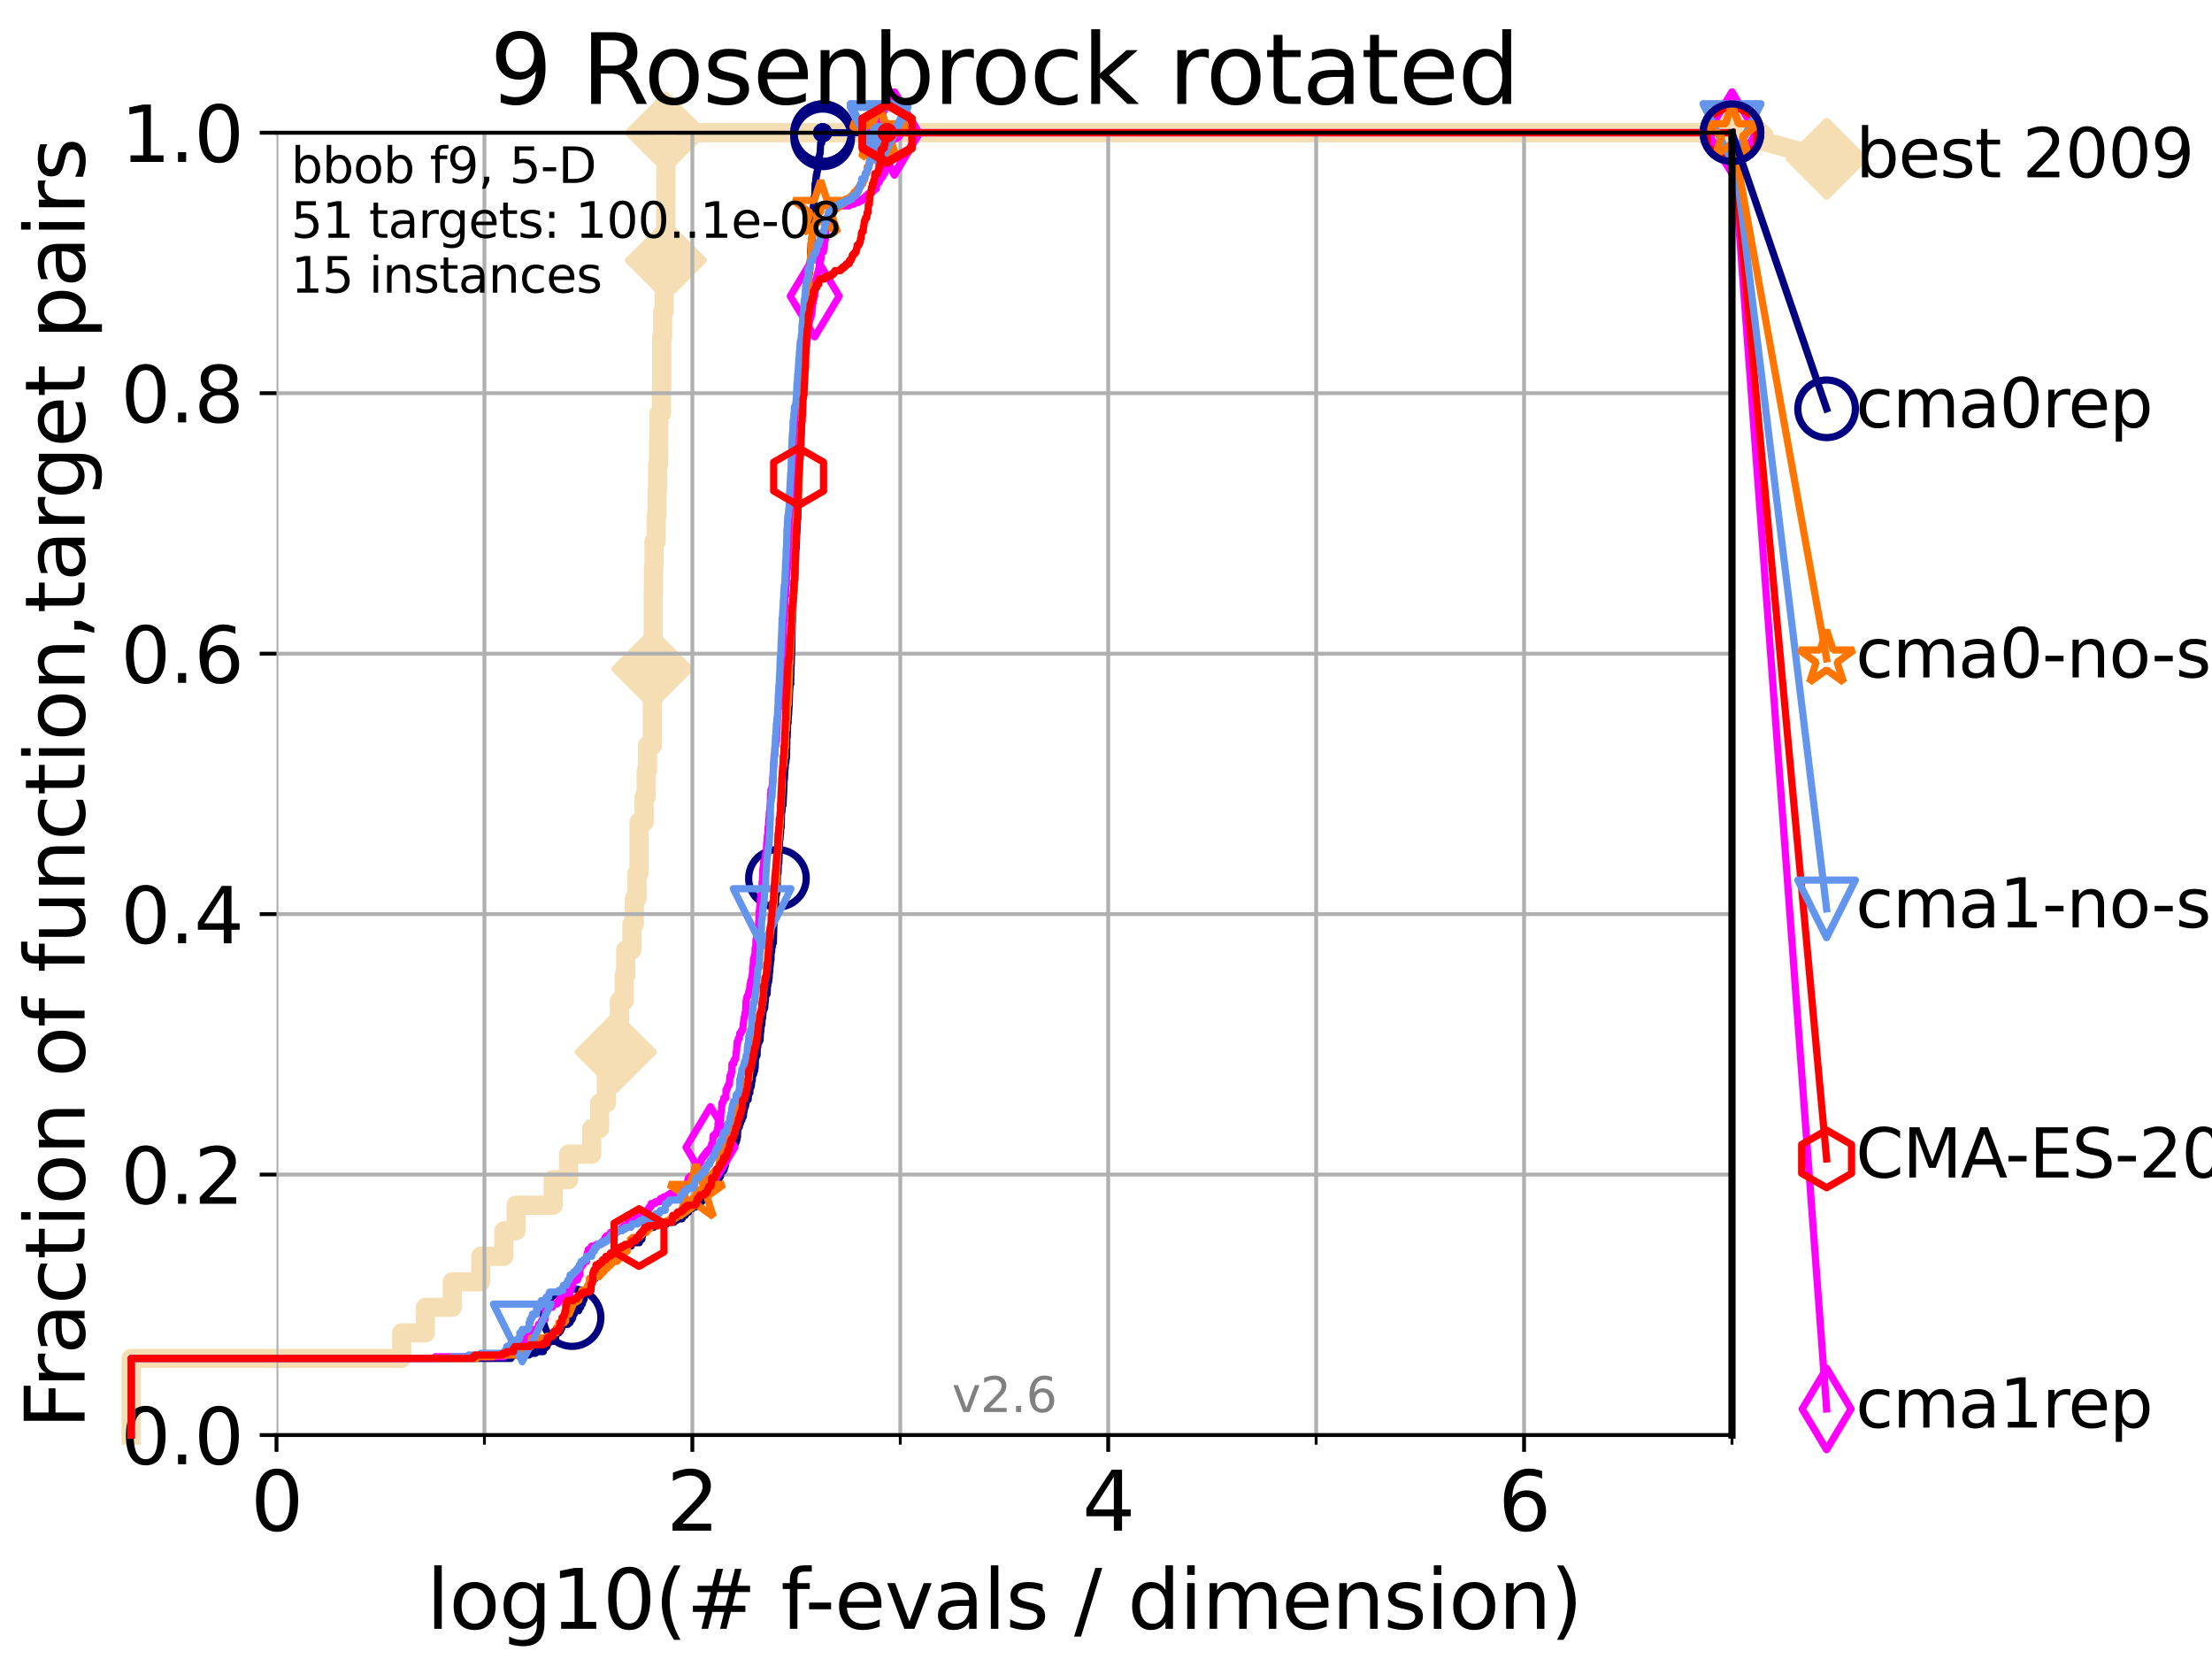 <?xml version="1.0" encoding="utf-8" standalone="no"?>
<!DOCTYPE svg PUBLIC "-//W3C//DTD SVG 1.1//EN"
  "http://www.w3.org/Graphics/SVG/1.1/DTD/svg11.dtd">
<svg xmlns:xlink="http://www.w3.org/1999/xlink" width="460.8pt" height="345.6pt" viewBox="0 0 460.8 345.6" xmlns="http://www.w3.org/2000/svg" version="1.1">
 <defs>
  <style type="text/css">*{stroke-linejoin: round; stroke-linecap: butt}</style>
 </defs>
 <g id="figure_1">
  <g id="patch_1">
   <path d="M 0 345.6 
L 460.8 345.6 
L 460.8 0 
L 0 0 
z
" style="fill: #ffffff"/>
  </g>
  <g id="axes_1">
   <g id="patch_2">
    <path d="M 57.6 298.944 
L 360.806 298.944 
L 360.806 27.648 
L 57.6 27.648 
z
" style="fill: #ffffff"/>
   </g>
   <g id="line2d_1">
    <path d="M 27.324 298.944 
L 27.324 282.985 
L 83.678 282.985 
L 83.678 277.666 
L 88.614 277.666 
L 88.614 272.346 
L 94.206 272.346 
L 94.206 267.027 
L 100.147 267.027 
L 100.147 261.707 
L 104.962 261.707 
L 104.962 256.388 
L 107.512 256.388 
L 107.512 251.068 
L 115.227 251.068 
L 115.227 245.749 
L 118.451 245.749 
L 118.451 240.429 
L 123.26 240.429 
L 123.26 235.11 
L 124.907 235.11 
L 124.907 229.79 
L 126.323 229.79 
L 126.323 224.471 
L 127.911 224.471 
L 127.911 219.151 
L 128.266 219.151 
L 128.266 213.832 
L 129.041 213.832 
L 129.041 208.512 
L 130.027 208.512 
L 130.027 203.192 
L 130.345 203.192 
L 130.345 197.873 
L 131.637 197.873 
L 131.637 192.553 
L 132.145 192.553 
L 132.145 187.234 
L 132.709 187.234 
L 132.709 181.914 
L 133.12 181.914 
L 133.12 171.275 
L 134.177 171.275 
L 134.177 165.956 
L 134.621 165.956 
L 134.621 160.636 
L 134.87 160.636 
L 134.87 155.317 
L 135.894 155.317 
L 135.894 139.358 
L 136.069 139.358 
L 136.069 123.4 
L 136.127 123.4 
L 136.127 118.08 
L 136.242 118.08 
L 136.242 112.76 
L 136.697 112.76 
L 136.697 107.441 
L 136.865 107.441 
L 136.865 102.121 
L 136.975 102.121 
L 136.975 96.802 
L 137.196 96.802 
L 137.196 91.482 
L 137.25 91.482 
L 137.25 86.163 
L 137.788 86.163 
L 137.788 80.843 
L 137.841 80.843 
L 137.841 70.204 
L 138.051 70.204 
L 138.051 64.885 
L 138.362 64.885 
L 138.362 59.565 
L 138.515 59.565 
L 138.515 54.246 
L 138.718 54.246 
L 138.718 27.648 
L 360.806 27.648 
" style="fill: none; stroke: #f5deb3; stroke-width: 4; stroke-linecap: square"/>
   </g>
   <g id="line2d_2">
    <defs>
     <path id="m5c612d2c24" d="M -0 7.778 
L 7.778 0 
L 0 -7.778 
L -7.778 -0 
z
" style="stroke: #f5deb3; stroke-width: 1.5; stroke-linejoin: miter"/>
    </defs>
    <g>
     <use xlink:href="#m5c612d2c24" x="128.266" y="219.151" style="fill: #f5deb3; stroke: #f5deb3; stroke-width: 1.5; stroke-linejoin: miter"/>
     <use xlink:href="#m5c612d2c24" x="135.894" y="139.358" style="fill: #f5deb3; stroke: #f5deb3; stroke-width: 1.5; stroke-linejoin: miter"/>
     <use xlink:href="#m5c612d2c24" x="138.718" y="54.246" style="fill: #f5deb3; stroke: #f5deb3; stroke-width: 1.5; stroke-linejoin: miter"/>
     <use xlink:href="#m5c612d2c24" x="138.718" y="27.648" style="fill: #f5deb3; stroke: #f5deb3; stroke-width: 1.5; stroke-linejoin: miter"/>
     <use xlink:href="#m5c612d2c24" x="138.718" y="27.648" style="fill: #f5deb3; stroke: #f5deb3; stroke-width: 1.5; stroke-linejoin: miter"/>
     <use xlink:href="#m5c612d2c24" x="360.806" y="27.648" style="fill: #f5deb3; stroke: #f5deb3; stroke-width: 1.5; stroke-linejoin: miter"/>
    </g>
   </g>
   <g id="line2d_3">
    <path style="fill: none; stroke: #f5deb3; stroke-width: 4; stroke-linecap: square"/>
    <g/>
   </g>
   <g id="line2d_4">
    <path d="M 360.806 27.648 
L 380.515 33.074 
" style="fill: none; stroke: #f5deb3; stroke-width: 4; stroke-linecap: square"/>
    <g>
     <use xlink:href="#m5c612d2c24" x="360.806" y="27.648" style="fill: #f5deb3; stroke: #f5deb3; stroke-width: 1.5; stroke-linejoin: miter"/>
     <use xlink:href="#m5c612d2c24" x="380.515" y="33.074" style="fill: #f5deb3; stroke: #f5deb3; stroke-width: 1.5; stroke-linejoin: miter"/>
    </g>
   </g>
   <g id="matplotlib.axis_1">
    <g id="xtick_1">
     <g id="line2d_5">
      <path d="M 57.6 298.944 
L 57.6 27.648 
" clip-path="url(#p45412c08b6)" style="fill: none; stroke: #b0b0b0; stroke-width: 0.8; stroke-linecap: square"/>
     </g>
     <g id="line2d_6">
      <defs>
       <path id="m76223eed9b" d="M 0 0 
L 0 3.5 
" style="stroke: #000000; stroke-width: 0.8"/>
      </defs>
      <g>
       <use xlink:href="#m76223eed9b" x="57.6" y="298.944" style="stroke: #000000; stroke-width: 0.8"/>
      </g>
     </g>
     <g id="text_1">
      <!-- 0 -->
      <g transform="translate(52.192 318.861)scale(0.17 -0.17)">
       <defs>
        <path id="DejaVuSans-30" d="M 2034 4250 
Q 1547 4250 1301 3770 
Q 1056 3291 1056 2328 
Q 1056 1369 1301 889 
Q 1547 409 2034 409 
Q 2525 409 2770 889 
Q 3016 1369 3016 2328 
Q 3016 3291 2770 3770 
Q 2525 4250 2034 4250 
z
M 2034 4750 
Q 2819 4750 3233 4129 
Q 3647 3509 3647 2328 
Q 3647 1150 3233 529 
Q 2819 -91 2034 -91 
Q 1250 -91 836 529 
Q 422 1150 422 2328 
Q 422 3509 836 4129 
Q 1250 4750 2034 4750 
z
" transform="scale(0.016)"/>
       </defs>
       <use xlink:href="#DejaVuSans-30"/>
      </g>
     </g>
    </g>
    <g id="xtick_2">
     <g id="line2d_7">
      <path d="M 144.23 298.944 
L 144.23 27.648 
" clip-path="url(#p45412c08b6)" style="fill: none; stroke: #b0b0b0; stroke-width: 0.8; stroke-linecap: square"/>
     </g>
     <g id="line2d_8">
      <g>
       <use xlink:href="#m76223eed9b" x="144.23" y="298.944" style="stroke: #000000; stroke-width: 0.8"/>
      </g>
     </g>
     <g id="text_2">
      <!-- 2 -->
      <g transform="translate(138.822 318.861)scale(0.17 -0.17)">
       <defs>
        <path id="DejaVuSans-32" d="M 1228 531 
L 3431 531 
L 3431 0 
L 469 0 
L 469 531 
Q 828 903 1448 1529 
Q 2069 2156 2228 2338 
Q 2531 2678 2651 2914 
Q 2772 3150 2772 3378 
Q 2772 3750 2511 3984 
Q 2250 4219 1831 4219 
Q 1534 4219 1204 4116 
Q 875 4013 500 3803 
L 500 4441 
Q 881 4594 1212 4672 
Q 1544 4750 1819 4750 
Q 2544 4750 2975 4387 
Q 3406 4025 3406 3419 
Q 3406 3131 3298 2873 
Q 3191 2616 2906 2266 
Q 2828 2175 2409 1742 
Q 1991 1309 1228 531 
z
" transform="scale(0.016)"/>
       </defs>
       <use xlink:href="#DejaVuSans-32"/>
      </g>
     </g>
    </g>
    <g id="xtick_3">
     <g id="line2d_9">
      <path d="M 230.861 298.944 
L 230.861 27.648 
" clip-path="url(#p45412c08b6)" style="fill: none; stroke: #b0b0b0; stroke-width: 0.8; stroke-linecap: square"/>
     </g>
     <g id="line2d_10">
      <g>
       <use xlink:href="#m76223eed9b" x="230.861" y="298.944" style="stroke: #000000; stroke-width: 0.8"/>
      </g>
     </g>
     <g id="text_3">
      <!-- 4 -->
      <g transform="translate(225.453 318.861)scale(0.17 -0.17)">
       <defs>
        <path id="DejaVuSans-34" d="M 2419 4116 
L 825 1625 
L 2419 1625 
L 2419 4116 
z
M 2253 4666 
L 3047 4666 
L 3047 1625 
L 3713 1625 
L 3713 1100 
L 3047 1100 
L 3047 0 
L 2419 0 
L 2419 1100 
L 313 1100 
L 313 1709 
L 2253 4666 
z
" transform="scale(0.016)"/>
       </defs>
       <use xlink:href="#DejaVuSans-34"/>
      </g>
     </g>
    </g>
    <g id="xtick_4">
     <g id="line2d_11">
      <path d="M 317.491 298.944 
L 317.491 27.648 
" clip-path="url(#p45412c08b6)" style="fill: none; stroke: #b0b0b0; stroke-width: 0.8; stroke-linecap: square"/>
     </g>
     <g id="line2d_12">
      <g>
       <use xlink:href="#m76223eed9b" x="317.491" y="298.944" style="stroke: #000000; stroke-width: 0.8"/>
      </g>
     </g>
     <g id="text_4">
      <!-- 6 -->
      <g transform="translate(312.083 318.861)scale(0.17 -0.17)">
       <defs>
        <path id="DejaVuSans-36" d="M 2113 2584 
Q 1688 2584 1439 2293 
Q 1191 2003 1191 1497 
Q 1191 994 1439 701 
Q 1688 409 2113 409 
Q 2538 409 2786 701 
Q 3034 994 3034 1497 
Q 3034 2003 2786 2293 
Q 2538 2584 2113 2584 
z
M 3366 4563 
L 3366 3988 
Q 3128 4100 2886 4159 
Q 2644 4219 2406 4219 
Q 1781 4219 1451 3797 
Q 1122 3375 1075 2522 
Q 1259 2794 1537 2939 
Q 1816 3084 2150 3084 
Q 2853 3084 3261 2657 
Q 3669 2231 3669 1497 
Q 3669 778 3244 343 
Q 2819 -91 2113 -91 
Q 1303 -91 875 529 
Q 447 1150 447 2328 
Q 447 3434 972 4092 
Q 1497 4750 2381 4750 
Q 2619 4750 2861 4703 
Q 3103 4656 3366 4563 
z
" transform="scale(0.016)"/>
       </defs>
       <use xlink:href="#DejaVuSans-36"/>
      </g>
     </g>
    </g>
    <g id="xtick_5">
     <g id="line2d_13">
      <path d="M 100.915 298.944 
L 100.915 27.648 
" clip-path="url(#p45412c08b6)" style="fill: none; stroke: #b0b0b0; stroke-width: 0.8; stroke-linecap: square"/>
     </g>
     <g id="line2d_14">
      <defs>
       <path id="m650e85c842" d="M 0 0 
L 0 2 
" style="stroke: #000000; stroke-width: 0.6"/>
      </defs>
      <g>
       <use xlink:href="#m650e85c842" x="100.915" y="298.944" style="stroke: #000000; stroke-width: 0.6"/>
      </g>
     </g>
    </g>
    <g id="xtick_6">
     <g id="line2d_15">
      <path d="M 187.546 298.944 
L 187.546 27.648 
" clip-path="url(#p45412c08b6)" style="fill: none; stroke: #b0b0b0; stroke-width: 0.8; stroke-linecap: square"/>
     </g>
     <g id="line2d_16">
      <g>
       <use xlink:href="#m650e85c842" x="187.546" y="298.944" style="stroke: #000000; stroke-width: 0.6"/>
      </g>
     </g>
    </g>
    <g id="xtick_7">
     <g id="line2d_17">
      <path d="M 274.176 298.944 
L 274.176 27.648 
" clip-path="url(#p45412c08b6)" style="fill: none; stroke: #b0b0b0; stroke-width: 0.8; stroke-linecap: square"/>
     </g>
     <g id="line2d_18">
      <g>
       <use xlink:href="#m650e85c842" x="274.176" y="298.944" style="stroke: #000000; stroke-width: 0.6"/>
      </g>
     </g>
    </g>
    <g id="xtick_8">
     <g id="line2d_19">
      <path d="M 360.806 298.944 
L 360.806 27.648 
" clip-path="url(#p45412c08b6)" style="fill: none; stroke: #b0b0b0; stroke-width: 0.8; stroke-linecap: square"/>
     </g>
     <g id="line2d_20">
      <g>
       <use xlink:href="#m650e85c842" x="360.806" y="298.944" style="stroke: #000000; stroke-width: 0.6"/>
      </g>
     </g>
    </g>
    <g id="text_5">
     <!-- log10(# f-evals / dimension) -->
     <g transform="translate(88.823 339.314)scale(0.17 -0.17)">
      <defs>
       <path id="DejaVuSans-6c" d="M 603 4863 
L 1178 4863 
L 1178 0 
L 603 0 
L 603 4863 
z
" transform="scale(0.016)"/>
       <path id="DejaVuSans-6f" d="M 1959 3097 
Q 1497 3097 1228 2736 
Q 959 2375 959 1747 
Q 959 1119 1226 758 
Q 1494 397 1959 397 
Q 2419 397 2687 759 
Q 2956 1122 2956 1747 
Q 2956 2369 2687 2733 
Q 2419 3097 1959 3097 
z
M 1959 3584 
Q 2709 3584 3137 3096 
Q 3566 2609 3566 1747 
Q 3566 888 3137 398 
Q 2709 -91 1959 -91 
Q 1206 -91 779 398 
Q 353 888 353 1747 
Q 353 2609 779 3096 
Q 1206 3584 1959 3584 
z
" transform="scale(0.016)"/>
       <path id="DejaVuSans-67" d="M 2906 1791 
Q 2906 2416 2648 2759 
Q 2391 3103 1925 3103 
Q 1463 3103 1205 2759 
Q 947 2416 947 1791 
Q 947 1169 1205 825 
Q 1463 481 1925 481 
Q 2391 481 2648 825 
Q 2906 1169 2906 1791 
z
M 3481 434 
Q 3481 -459 3084 -895 
Q 2688 -1331 1869 -1331 
Q 1566 -1331 1297 -1286 
Q 1028 -1241 775 -1147 
L 775 -588 
Q 1028 -725 1275 -790 
Q 1522 -856 1778 -856 
Q 2344 -856 2625 -561 
Q 2906 -266 2906 331 
L 2906 616 
Q 2728 306 2450 153 
Q 2172 0 1784 0 
Q 1141 0 747 490 
Q 353 981 353 1791 
Q 353 2603 747 3093 
Q 1141 3584 1784 3584 
Q 2172 3584 2450 3431 
Q 2728 3278 2906 2969 
L 2906 3500 
L 3481 3500 
L 3481 434 
z
" transform="scale(0.016)"/>
       <path id="DejaVuSans-31" d="M 794 531 
L 1825 531 
L 1825 4091 
L 703 3866 
L 703 4441 
L 1819 4666 
L 2450 4666 
L 2450 531 
L 3481 531 
L 3481 0 
L 794 0 
L 794 531 
z
" transform="scale(0.016)"/>
       <path id="DejaVuSans-28" d="M 1984 4856 
Q 1566 4138 1362 3434 
Q 1159 2731 1159 2009 
Q 1159 1288 1364 580 
Q 1569 -128 1984 -844 
L 1484 -844 
Q 1016 -109 783 600 
Q 550 1309 550 2009 
Q 550 2706 781 3412 
Q 1013 4119 1484 4856 
L 1984 4856 
z
" transform="scale(0.016)"/>
       <path id="DejaVuSans-23" d="M 3272 2816 
L 2363 2816 
L 2100 1772 
L 3016 1772 
L 3272 2816 
z
M 2803 4594 
L 2478 3297 
L 3391 3297 
L 3719 4594 
L 4219 4594 
L 3897 3297 
L 4872 3297 
L 4872 2816 
L 3775 2816 
L 3519 1772 
L 4513 1772 
L 4513 1294 
L 3397 1294 
L 3072 0 
L 2572 0 
L 2894 1294 
L 1978 1294 
L 1656 0 
L 1153 0 
L 1478 1294 
L 494 1294 
L 494 1772 
L 1594 1772 
L 1856 2816 
L 850 2816 
L 850 3297 
L 1978 3297 
L 2297 4594 
L 2803 4594 
z
" transform="scale(0.016)"/>
       <path id="DejaVuSans-20" transform="scale(0.016)"/>
       <path id="DejaVuSans-66" d="M 2375 4863 
L 2375 4384 
L 1825 4384 
Q 1516 4384 1395 4259 
Q 1275 4134 1275 3809 
L 1275 3500 
L 2222 3500 
L 2222 3053 
L 1275 3053 
L 1275 0 
L 697 0 
L 697 3053 
L 147 3053 
L 147 3500 
L 697 3500 
L 697 3744 
Q 697 4328 969 4595 
Q 1241 4863 1831 4863 
L 2375 4863 
z
" transform="scale(0.016)"/>
       <path id="DejaVuSans-2d" d="M 313 2009 
L 1997 2009 
L 1997 1497 
L 313 1497 
L 313 2009 
z
" transform="scale(0.016)"/>
       <path id="DejaVuSans-65" d="M 3597 1894 
L 3597 1613 
L 953 1613 
Q 991 1019 1311 708 
Q 1631 397 2203 397 
Q 2534 397 2845 478 
Q 3156 559 3463 722 
L 3463 178 
Q 3153 47 2828 -22 
Q 2503 -91 2169 -91 
Q 1331 -91 842 396 
Q 353 884 353 1716 
Q 353 2575 817 3079 
Q 1281 3584 2069 3584 
Q 2775 3584 3186 3129 
Q 3597 2675 3597 1894 
z
M 3022 2063 
Q 3016 2534 2758 2815 
Q 2500 3097 2075 3097 
Q 1594 3097 1305 2825 
Q 1016 2553 972 2059 
L 3022 2063 
z
" transform="scale(0.016)"/>
       <path id="DejaVuSans-76" d="M 191 3500 
L 800 3500 
L 1894 563 
L 2988 3500 
L 3597 3500 
L 2284 0 
L 1503 0 
L 191 3500 
z
" transform="scale(0.016)"/>
       <path id="DejaVuSans-61" d="M 2194 1759 
Q 1497 1759 1228 1600 
Q 959 1441 959 1056 
Q 959 750 1161 570 
Q 1363 391 1709 391 
Q 2188 391 2477 730 
Q 2766 1069 2766 1631 
L 2766 1759 
L 2194 1759 
z
M 3341 1997 
L 3341 0 
L 2766 0 
L 2766 531 
Q 2569 213 2275 61 
Q 1981 -91 1556 -91 
Q 1019 -91 701 211 
Q 384 513 384 1019 
Q 384 1609 779 1909 
Q 1175 2209 1959 2209 
L 2766 2209 
L 2766 2266 
Q 2766 2663 2505 2880 
Q 2244 3097 1772 3097 
Q 1472 3097 1187 3025 
Q 903 2953 641 2809 
L 641 3341 
Q 956 3463 1253 3523 
Q 1550 3584 1831 3584 
Q 2591 3584 2966 3190 
Q 3341 2797 3341 1997 
z
" transform="scale(0.016)"/>
       <path id="DejaVuSans-73" d="M 2834 3397 
L 2834 2853 
Q 2591 2978 2328 3040 
Q 2066 3103 1784 3103 
Q 1356 3103 1142 2972 
Q 928 2841 928 2578 
Q 928 2378 1081 2264 
Q 1234 2150 1697 2047 
L 1894 2003 
Q 2506 1872 2764 1633 
Q 3022 1394 3022 966 
Q 3022 478 2636 193 
Q 2250 -91 1575 -91 
Q 1294 -91 989 -36 
Q 684 19 347 128 
L 347 722 
Q 666 556 975 473 
Q 1284 391 1588 391 
Q 1994 391 2212 530 
Q 2431 669 2431 922 
Q 2431 1156 2273 1281 
Q 2116 1406 1581 1522 
L 1381 1569 
Q 847 1681 609 1914 
Q 372 2147 372 2553 
Q 372 3047 722 3315 
Q 1072 3584 1716 3584 
Q 2034 3584 2315 3537 
Q 2597 3491 2834 3397 
z
" transform="scale(0.016)"/>
       <path id="DejaVuSans-2f" d="M 1625 4666 
L 2156 4666 
L 531 -594 
L 0 -594 
L 1625 4666 
z
" transform="scale(0.016)"/>
       <path id="DejaVuSans-64" d="M 2906 2969 
L 2906 4863 
L 3481 4863 
L 3481 0 
L 2906 0 
L 2906 525 
Q 2725 213 2448 61 
Q 2172 -91 1784 -91 
Q 1150 -91 751 415 
Q 353 922 353 1747 
Q 353 2572 751 3078 
Q 1150 3584 1784 3584 
Q 2172 3584 2448 3432 
Q 2725 3281 2906 2969 
z
M 947 1747 
Q 947 1113 1208 752 
Q 1469 391 1925 391 
Q 2381 391 2643 752 
Q 2906 1113 2906 1747 
Q 2906 2381 2643 2742 
Q 2381 3103 1925 3103 
Q 1469 3103 1208 2742 
Q 947 2381 947 1747 
z
" transform="scale(0.016)"/>
       <path id="DejaVuSans-69" d="M 603 3500 
L 1178 3500 
L 1178 0 
L 603 0 
L 603 3500 
z
M 603 4863 
L 1178 4863 
L 1178 4134 
L 603 4134 
L 603 4863 
z
" transform="scale(0.016)"/>
       <path id="DejaVuSans-6d" d="M 3328 2828 
Q 3544 3216 3844 3400 
Q 4144 3584 4550 3584 
Q 5097 3584 5394 3201 
Q 5691 2819 5691 2113 
L 5691 0 
L 5113 0 
L 5113 2094 
Q 5113 2597 4934 2840 
Q 4756 3084 4391 3084 
Q 3944 3084 3684 2787 
Q 3425 2491 3425 1978 
L 3425 0 
L 2847 0 
L 2847 2094 
Q 2847 2600 2669 2842 
Q 2491 3084 2119 3084 
Q 1678 3084 1418 2786 
Q 1159 2488 1159 1978 
L 1159 0 
L 581 0 
L 581 3500 
L 1159 3500 
L 1159 2956 
Q 1356 3278 1631 3431 
Q 1906 3584 2284 3584 
Q 2666 3584 2933 3390 
Q 3200 3197 3328 2828 
z
" transform="scale(0.016)"/>
       <path id="DejaVuSans-6e" d="M 3513 2113 
L 3513 0 
L 2938 0 
L 2938 2094 
Q 2938 2591 2744 2837 
Q 2550 3084 2163 3084 
Q 1697 3084 1428 2787 
Q 1159 2491 1159 1978 
L 1159 0 
L 581 0 
L 581 3500 
L 1159 3500 
L 1159 2956 
Q 1366 3272 1645 3428 
Q 1925 3584 2291 3584 
Q 2894 3584 3203 3211 
Q 3513 2838 3513 2113 
z
" transform="scale(0.016)"/>
       <path id="DejaVuSans-29" d="M 513 4856 
L 1013 4856 
Q 1481 4119 1714 3412 
Q 1947 2706 1947 2009 
Q 1947 1309 1714 600 
Q 1481 -109 1013 -844 
L 513 -844 
Q 928 -128 1133 580 
Q 1338 1288 1338 2009 
Q 1338 2731 1133 3434 
Q 928 4138 513 4856 
z
" transform="scale(0.016)"/>
      </defs>
      <use xlink:href="#DejaVuSans-6c"/>
      <use xlink:href="#DejaVuSans-6f" x="27.783"/>
      <use xlink:href="#DejaVuSans-67" x="88.965"/>
      <use xlink:href="#DejaVuSans-31" x="152.441"/>
      <use xlink:href="#DejaVuSans-30" x="216.064"/>
      <use xlink:href="#DejaVuSans-28" x="279.688"/>
      <use xlink:href="#DejaVuSans-23" x="318.701"/>
      <use xlink:href="#DejaVuSans-20" x="402.49"/>
      <use xlink:href="#DejaVuSans-66" x="434.277"/>
      <use xlink:href="#DejaVuSans-2d" x="463.982"/>
      <use xlink:href="#DejaVuSans-65" x="500.066"/>
      <use xlink:href="#DejaVuSans-76" x="561.59"/>
      <use xlink:href="#DejaVuSans-61" x="620.77"/>
      <use xlink:href="#DejaVuSans-6c" x="682.049"/>
      <use xlink:href="#DejaVuSans-73" x="709.832"/>
      <use xlink:href="#DejaVuSans-20" x="761.932"/>
      <use xlink:href="#DejaVuSans-2f" x="793.719"/>
      <use xlink:href="#DejaVuSans-20" x="827.41"/>
      <use xlink:href="#DejaVuSans-64" x="859.197"/>
      <use xlink:href="#DejaVuSans-69" x="922.674"/>
      <use xlink:href="#DejaVuSans-6d" x="950.457"/>
      <use xlink:href="#DejaVuSans-65" x="1047.869"/>
      <use xlink:href="#DejaVuSans-6e" x="1109.393"/>
      <use xlink:href="#DejaVuSans-73" x="1172.771"/>
      <use xlink:href="#DejaVuSans-69" x="1224.871"/>
      <use xlink:href="#DejaVuSans-6f" x="1252.654"/>
      <use xlink:href="#DejaVuSans-6e" x="1313.836"/>
      <use xlink:href="#DejaVuSans-29" x="1377.215"/>
     </g>
    </g>
   </g>
   <g id="matplotlib.axis_2">
    <g id="ytick_1">
     <g id="line2d_21">
      <path d="M 57.6 298.944 
L 360.806 298.944 
" clip-path="url(#p45412c08b6)" style="fill: none; stroke: #b0b0b0; stroke-width: 0.8; stroke-linecap: square"/>
     </g>
     <g id="line2d_22">
      <defs>
       <path id="md2fc01d886" d="M 0 0 
L -3.5 0 
" style="stroke: #000000; stroke-width: 0.8"/>
      </defs>
      <g>
       <use xlink:href="#md2fc01d886" x="57.6" y="298.944" style="stroke: #000000; stroke-width: 0.8"/>
      </g>
     </g>
     <g id="text_6">
      <!-- 0.0 -->
      <g transform="translate(25.155 305.023)scale(0.16 -0.16)">
       <defs>
        <path id="DejaVuSans-2e" d="M 684 794 
L 1344 794 
L 1344 0 
L 684 0 
L 684 794 
z
" transform="scale(0.016)"/>
       </defs>
       <use xlink:href="#DejaVuSans-30"/>
       <use xlink:href="#DejaVuSans-2e" x="63.623"/>
       <use xlink:href="#DejaVuSans-30" x="95.41"/>
      </g>
     </g>
    </g>
    <g id="ytick_2">
     <g id="line2d_23">
      <path d="M 57.6 244.685 
L 360.806 244.685 
" clip-path="url(#p45412c08b6)" style="fill: none; stroke: #b0b0b0; stroke-width: 0.8; stroke-linecap: square"/>
     </g>
     <g id="line2d_24">
      <g>
       <use xlink:href="#md2fc01d886" x="57.6" y="244.685" style="stroke: #000000; stroke-width: 0.8"/>
      </g>
     </g>
     <g id="text_7">
      <!-- 0.2 -->
      <g transform="translate(25.155 250.764)scale(0.16 -0.16)">
       <use xlink:href="#DejaVuSans-30"/>
       <use xlink:href="#DejaVuSans-2e" x="63.623"/>
       <use xlink:href="#DejaVuSans-32" x="95.41"/>
      </g>
     </g>
    </g>
    <g id="ytick_3">
     <g id="line2d_25">
      <path d="M 57.6 190.426 
L 360.806 190.426 
" clip-path="url(#p45412c08b6)" style="fill: none; stroke: #b0b0b0; stroke-width: 0.8; stroke-linecap: square"/>
     </g>
     <g id="line2d_26">
      <g>
       <use xlink:href="#md2fc01d886" x="57.6" y="190.426" style="stroke: #000000; stroke-width: 0.8"/>
      </g>
     </g>
     <g id="text_8">
      <!-- 0.4 -->
      <g transform="translate(25.155 196.504)scale(0.16 -0.16)">
       <use xlink:href="#DejaVuSans-30"/>
       <use xlink:href="#DejaVuSans-2e" x="63.623"/>
       <use xlink:href="#DejaVuSans-34" x="95.41"/>
      </g>
     </g>
    </g>
    <g id="ytick_4">
     <g id="line2d_27">
      <path d="M 57.6 136.166 
L 360.806 136.166 
" clip-path="url(#p45412c08b6)" style="fill: none; stroke: #b0b0b0; stroke-width: 0.8; stroke-linecap: square"/>
     </g>
     <g id="line2d_28">
      <g>
       <use xlink:href="#md2fc01d886" x="57.6" y="136.166" style="stroke: #000000; stroke-width: 0.8"/>
      </g>
     </g>
     <g id="text_9">
      <!-- 0.6 -->
      <g transform="translate(25.155 142.245)scale(0.16 -0.16)">
       <use xlink:href="#DejaVuSans-30"/>
       <use xlink:href="#DejaVuSans-2e" x="63.623"/>
       <use xlink:href="#DejaVuSans-36" x="95.41"/>
      </g>
     </g>
    </g>
    <g id="ytick_5">
     <g id="line2d_29">
      <path d="M 57.6 81.907 
L 360.806 81.907 
" clip-path="url(#p45412c08b6)" style="fill: none; stroke: #b0b0b0; stroke-width: 0.8; stroke-linecap: square"/>
     </g>
     <g id="line2d_30">
      <g>
       <use xlink:href="#md2fc01d886" x="57.6" y="81.907" style="stroke: #000000; stroke-width: 0.8"/>
      </g>
     </g>
     <g id="text_10">
      <!-- 0.8 -->
      <g transform="translate(25.155 87.986)scale(0.16 -0.16)">
       <defs>
        <path id="DejaVuSans-38" d="M 2034 2216 
Q 1584 2216 1326 1975 
Q 1069 1734 1069 1313 
Q 1069 891 1326 650 
Q 1584 409 2034 409 
Q 2484 409 2743 651 
Q 3003 894 3003 1313 
Q 3003 1734 2745 1975 
Q 2488 2216 2034 2216 
z
M 1403 2484 
Q 997 2584 770 2862 
Q 544 3141 544 3541 
Q 544 4100 942 4425 
Q 1341 4750 2034 4750 
Q 2731 4750 3128 4425 
Q 3525 4100 3525 3541 
Q 3525 3141 3298 2862 
Q 3072 2584 2669 2484 
Q 3125 2378 3379 2068 
Q 3634 1759 3634 1313 
Q 3634 634 3220 271 
Q 2806 -91 2034 -91 
Q 1263 -91 848 271 
Q 434 634 434 1313 
Q 434 1759 690 2068 
Q 947 2378 1403 2484 
z
M 1172 3481 
Q 1172 3119 1398 2916 
Q 1625 2713 2034 2713 
Q 2441 2713 2670 2916 
Q 2900 3119 2900 3481 
Q 2900 3844 2670 4047 
Q 2441 4250 2034 4250 
Q 1625 4250 1398 4047 
Q 1172 3844 1172 3481 
z
" transform="scale(0.016)"/>
       </defs>
       <use xlink:href="#DejaVuSans-30"/>
       <use xlink:href="#DejaVuSans-2e" x="63.623"/>
       <use xlink:href="#DejaVuSans-38" x="95.41"/>
      </g>
     </g>
    </g>
    <g id="ytick_6">
     <g id="line2d_31">
      <path d="M 57.6 27.648 
L 360.806 27.648 
" clip-path="url(#p45412c08b6)" style="fill: none; stroke: #b0b0b0; stroke-width: 0.8; stroke-linecap: square"/>
     </g>
     <g id="line2d_32">
      <g>
       <use xlink:href="#md2fc01d886" x="57.6" y="27.648" style="stroke: #000000; stroke-width: 0.8"/>
      </g>
     </g>
     <g id="text_11">
      <!-- 1.0 -->
      <g transform="translate(25.155 33.727)scale(0.16 -0.16)">
       <use xlink:href="#DejaVuSans-31"/>
       <use xlink:href="#DejaVuSans-2e" x="63.623"/>
       <use xlink:href="#DejaVuSans-30" x="95.41"/>
      </g>
     </g>
    </g>
    <g id="text_12">
     <!-- Fraction of function,target pairs -->
     <g transform="translate(17.62 297.681)rotate(-90)scale(0.17 -0.17)">
      <defs>
       <path id="DejaVuSans-46" d="M 628 4666 
L 3309 4666 
L 3309 4134 
L 1259 4134 
L 1259 2759 
L 3109 2759 
L 3109 2228 
L 1259 2228 
L 1259 0 
L 628 0 
L 628 4666 
z
" transform="scale(0.016)"/>
       <path id="DejaVuSans-72" d="M 2631 2963 
Q 2534 3019 2420 3045 
Q 2306 3072 2169 3072 
Q 1681 3072 1420 2755 
Q 1159 2438 1159 1844 
L 1159 0 
L 581 0 
L 581 3500 
L 1159 3500 
L 1159 2956 
Q 1341 3275 1631 3429 
Q 1922 3584 2338 3584 
Q 2397 3584 2469 3576 
Q 2541 3569 2628 3553 
L 2631 2963 
z
" transform="scale(0.016)"/>
       <path id="DejaVuSans-63" d="M 3122 3366 
L 3122 2828 
Q 2878 2963 2633 3030 
Q 2388 3097 2138 3097 
Q 1578 3097 1268 2742 
Q 959 2388 959 1747 
Q 959 1106 1268 751 
Q 1578 397 2138 397 
Q 2388 397 2633 464 
Q 2878 531 3122 666 
L 3122 134 
Q 2881 22 2623 -34 
Q 2366 -91 2075 -91 
Q 1284 -91 818 406 
Q 353 903 353 1747 
Q 353 2603 823 3093 
Q 1294 3584 2113 3584 
Q 2378 3584 2631 3529 
Q 2884 3475 3122 3366 
z
" transform="scale(0.016)"/>
       <path id="DejaVuSans-74" d="M 1172 4494 
L 1172 3500 
L 2356 3500 
L 2356 3053 
L 1172 3053 
L 1172 1153 
Q 1172 725 1289 603 
Q 1406 481 1766 481 
L 2356 481 
L 2356 0 
L 1766 0 
Q 1100 0 847 248 
Q 594 497 594 1153 
L 594 3053 
L 172 3053 
L 172 3500 
L 594 3500 
L 594 4494 
L 1172 4494 
z
" transform="scale(0.016)"/>
       <path id="DejaVuSans-75" d="M 544 1381 
L 544 3500 
L 1119 3500 
L 1119 1403 
Q 1119 906 1312 657 
Q 1506 409 1894 409 
Q 2359 409 2629 706 
Q 2900 1003 2900 1516 
L 2900 3500 
L 3475 3500 
L 3475 0 
L 2900 0 
L 2900 538 
Q 2691 219 2414 64 
Q 2138 -91 1772 -91 
Q 1169 -91 856 284 
Q 544 659 544 1381 
z
M 1991 3584 
L 1991 3584 
z
" transform="scale(0.016)"/>
       <path id="DejaVuSans-2c" d="M 750 794 
L 1409 794 
L 1409 256 
L 897 -744 
L 494 -744 
L 750 256 
L 750 794 
z
" transform="scale(0.016)"/>
       <path id="DejaVuSans-70" d="M 1159 525 
L 1159 -1331 
L 581 -1331 
L 581 3500 
L 1159 3500 
L 1159 2969 
Q 1341 3281 1617 3432 
Q 1894 3584 2278 3584 
Q 2916 3584 3314 3078 
Q 3713 2572 3713 1747 
Q 3713 922 3314 415 
Q 2916 -91 2278 -91 
Q 1894 -91 1617 61 
Q 1341 213 1159 525 
z
M 3116 1747 
Q 3116 2381 2855 2742 
Q 2594 3103 2138 3103 
Q 1681 3103 1420 2742 
Q 1159 2381 1159 1747 
Q 1159 1113 1420 752 
Q 1681 391 2138 391 
Q 2594 391 2855 752 
Q 3116 1113 3116 1747 
z
" transform="scale(0.016)"/>
      </defs>
      <use xlink:href="#DejaVuSans-46"/>
      <use xlink:href="#DejaVuSans-72" x="50.27"/>
      <use xlink:href="#DejaVuSans-61" x="91.383"/>
      <use xlink:href="#DejaVuSans-63" x="152.662"/>
      <use xlink:href="#DejaVuSans-74" x="207.643"/>
      <use xlink:href="#DejaVuSans-69" x="246.852"/>
      <use xlink:href="#DejaVuSans-6f" x="274.635"/>
      <use xlink:href="#DejaVuSans-6e" x="335.816"/>
      <use xlink:href="#DejaVuSans-20" x="399.195"/>
      <use xlink:href="#DejaVuSans-6f" x="430.982"/>
      <use xlink:href="#DejaVuSans-66" x="492.164"/>
      <use xlink:href="#DejaVuSans-20" x="527.369"/>
      <use xlink:href="#DejaVuSans-66" x="559.156"/>
      <use xlink:href="#DejaVuSans-75" x="594.361"/>
      <use xlink:href="#DejaVuSans-6e" x="657.74"/>
      <use xlink:href="#DejaVuSans-63" x="721.119"/>
      <use xlink:href="#DejaVuSans-74" x="776.1"/>
      <use xlink:href="#DejaVuSans-69" x="815.309"/>
      <use xlink:href="#DejaVuSans-6f" x="843.092"/>
      <use xlink:href="#DejaVuSans-6e" x="904.273"/>
      <use xlink:href="#DejaVuSans-2c" x="967.652"/>
      <use xlink:href="#DejaVuSans-74" x="999.439"/>
      <use xlink:href="#DejaVuSans-61" x="1038.648"/>
      <use xlink:href="#DejaVuSans-72" x="1099.928"/>
      <use xlink:href="#DejaVuSans-67" x="1139.291"/>
      <use xlink:href="#DejaVuSans-65" x="1202.768"/>
      <use xlink:href="#DejaVuSans-74" x="1264.291"/>
      <use xlink:href="#DejaVuSans-20" x="1303.5"/>
      <use xlink:href="#DejaVuSans-70" x="1335.287"/>
      <use xlink:href="#DejaVuSans-61" x="1398.764"/>
      <use xlink:href="#DejaVuSans-69" x="1460.043"/>
      <use xlink:href="#DejaVuSans-72" x="1487.826"/>
      <use xlink:href="#DejaVuSans-73" x="1528.939"/>
     </g>
    </g>
   </g>
   <g id="line2d_33">
    <defs>
     <path id="m7163d5f1a3" d="M 0 1.5 
C 0.398 1.5 0.779 1.342 1.061 1.061 
C 1.342 0.779 1.5 0.398 1.5 0 
C 1.5 -0.398 1.342 -0.779 1.061 -1.061 
C 0.779 -1.342 0.398 -1.5 0 -1.5 
C -0.398 -1.5 -0.779 -1.342 -1.061 -1.061 
C -1.342 -0.779 -1.5 -0.398 -1.5 0 
C -1.5 0.398 -1.342 0.779 -1.061 1.061 
C -0.779 1.342 -0.398 1.5 0 1.5 
z
" style="stroke: #f5deb3"/>
    </defs>
    <g>
     <use xlink:href="#m7163d5f1a3" x="138.718" y="27.648" style="fill: #f5deb3; stroke: #f5deb3"/>
     <use xlink:href="#m7163d5f1a3" x="138.718" y="27.648" style="fill: #f5deb3; stroke: #f5deb3"/>
    </g>
   </g>
   <g id="line2d_34">
    <defs>
     <path id="m2a02a213b3" d="M 0 1.5 
C 0.398 1.5 0.779 1.342 1.061 1.061 
C 1.342 0.779 1.5 0.398 1.5 0 
C 1.5 -0.398 1.342 -0.779 1.061 -1.061 
C 0.779 -1.342 0.398 -1.5 0 -1.5 
C -0.398 -1.5 -0.779 -1.342 -1.061 -1.061 
C -1.342 -0.779 -1.5 -0.398 -1.5 0 
C -1.5 0.398 -1.342 0.779 -1.061 1.061 
C -0.779 1.342 -0.398 1.5 0 1.5 
z
" style="stroke: #000080"/>
    </defs>
    <g>
     <use xlink:href="#m2a02a213b3" x="171.378" y="27.648" style="fill: #000080; stroke: #000080"/>
     <use xlink:href="#m2a02a213b3" x="171.378" y="27.648" style="fill: #000080; stroke: #000080"/>
    </g>
   </g>
   <g id="line2d_35">
    <path d="M 27.324 298.944 
L 27.324 282.985 
L 106.421 282.985 
L 106.421 282.631 
L 106.699 282.631 
L 106.699 282.276 
L 110.221 282.276 
L 110.221 281.922 
L 111.55 281.922 
L 111.55 281.567 
L 113.186 281.567 
L 113.186 280.858 
L 113.574 280.858 
L 113.574 280.503 
L 113.954 280.503 
L 113.954 279.794 
L 114.327 279.794 
L 114.327 279.439 
L 115.227 279.439 
L 115.227 278.73 
L 115.747 278.73 
L 115.747 278.021 
L 115.918 278.021 
L 115.918 277.666 
L 116.419 277.666 
L 116.419 277.311 
L 116.746 277.311 
L 116.746 276.957 
L 116.908 276.957 
L 116.908 276.602 
L 117.068 276.602 
L 117.068 275.893 
L 118.302 275.893 
L 118.302 275.538 
L 118.745 275.538 
L 118.745 275.183 
L 118.89 275.183 
L 118.89 274.829 
L 119.177 274.829 
L 119.177 274.474 
L 119.319 274.474 
L 119.319 273.765 
L 119.6 273.765 
L 119.6 273.056 
L 120.551 273.056 
L 120.551 272.701 
L 120.683 272.701 
L 120.683 272.346 
L 120.944 272.346 
L 120.944 271.992 
L 121.073 271.992 
L 121.073 271.637 
L 121.329 271.637 
L 121.329 270.928 
L 121.582 270.928 
L 121.582 270.573 
L 121.707 270.573 
L 121.707 269.509 
L 121.954 269.509 
L 121.954 268.8 
L 122.32 268.8 
L 122.32 268.445 
L 122.678 268.445 
L 122.678 268.091 
L 122.796 268.091 
L 122.796 267.736 
L 122.913 267.736 
L 122.913 267.381 
L 123.03 267.381 
L 123.03 267.027 
L 123.375 267.027 
L 123.375 266.672 
L 123.488 266.672 
L 123.488 266.318 
L 124.047 266.318 
L 124.047 265.608 
L 124.695 265.608 
L 124.695 265.254 
L 125.116 265.254 
L 125.219 263.48 
L 126.226 263.48 
L 126.226 263.126 
L 126.614 263.126 
L 126.709 262.417 
L 128.001 262.417 
L 128.001 262.062 
L 128.615 262.062 
L 128.615 261.353 
L 128.872 261.353 
L 128.872 260.998 
L 129.125 260.998 
L 129.125 260.643 
L 129.786 260.643 
L 129.786 260.289 
L 130.187 260.289 
L 130.187 259.579 
L 131.49 259.579 
L 131.564 258.87 
L 133.188 258.87 
L 133.256 258.161 
L 133.722 258.161 
L 133.788 257.452 
L 133.853 257.452 
L 133.853 257.097 
L 133.983 257.097 
L 133.983 256.742 
L 134.177 256.742 
L 134.177 256.388 
L 134.368 256.388 
L 134.368 256.033 
L 134.495 256.033 
L 134.495 255.678 
L 136.184 255.678 
L 136.184 255.324 
L 137.141 255.324 
L 137.141 254.969 
L 138.869 254.969 
L 138.869 254.615 
L 140.451 254.615 
L 140.451 254.26 
L 140.906 254.26 
L 140.906 253.905 
L 142.08 253.905 
L 142.165 253.196 
L 142.743 253.196 
L 142.743 252.841 
L 142.946 252.841 
L 142.946 252.487 
L 143.462 252.487 
L 143.462 251.778 
L 144.23 251.778 
L 144.23 251.423 
L 144.932 251.423 
L 145.04 250.714 
L 145.748 250.714 
L 145.748 250.359 
L 146.16 250.359 
L 146.16 250.004 
L 146.496 250.004 
L 146.496 249.65 
L 146.629 249.65 
L 146.629 249.295 
L 146.794 249.295 
L 146.794 248.586 
L 146.957 248.586 
L 147.055 247.877 
L 147.691 247.877 
L 147.691 247.522 
L 147.816 247.522 
L 147.816 247.167 
L 148.428 247.167 
L 148.518 246.458 
L 148.904 246.458 
L 148.904 246.103 
L 149.05 246.103 
L 149.05 245.749 
L 149.736 245.749 
L 149.736 245.394 
L 149.876 245.394 
L 149.876 245.039 
L 150.097 245.039 
L 150.152 244.33 
L 150.262 244.33 
L 150.262 243.976 
L 150.667 243.976 
L 150.667 243.621 
L 150.88 243.621 
L 150.985 242.912 
L 151.09 242.912 
L 151.168 242.202 
L 151.22 242.202 
L 151.272 241.138 
L 151.349 241.138 
L 151.349 240.784 
L 151.554 240.784 
L 151.58 240.075 
L 151.757 240.075 
L 151.757 239.72 
L 152.181 239.72 
L 152.181 239.365 
L 152.571 239.365 
L 152.571 239.011 
L 152.716 239.011 
L 152.716 238.656 
L 152.883 238.656 
L 152.883 238.301 
L 153.212 238.301 
L 153.212 237.947 
L 153.352 237.947 
L 153.352 237.592 
L 153.467 237.592 
L 153.559 236.883 
L 153.628 236.883 
L 153.696 235.11 
L 153.832 235.11 
L 153.832 234.755 
L 154.034 234.755 
L 154.057 234.046 
L 154.257 234.046 
L 154.345 233.336 
L 154.563 233.336 
L 154.585 232.627 
L 154.843 232.627 
L 154.95 231.563 
L 154.993 231.563 
L 155.077 230.854 
L 155.141 230.854 
L 155.141 230.499 
L 155.288 230.499 
L 155.392 229.79 
L 155.413 229.79 
L 155.413 229.435 
L 155.537 229.435 
L 155.537 229.081 
L 155.844 229.081 
L 155.945 228.017 
L 155.965 228.017 
L 155.965 227.662 
L 156.205 227.662 
L 156.225 226.598 
L 156.403 226.598 
L 156.403 226.244 
L 156.521 226.244 
L 156.58 225.18 
L 156.697 225.18 
L 156.774 223.761 
L 157.004 223.761 
L 157.081 223.052 
L 157.213 223.052 
L 157.251 222.343 
L 157.326 222.343 
L 157.363 220.57 
L 157.457 220.57 
L 157.457 219.86 
L 157.716 219.86 
L 157.752 218.087 
L 157.862 218.087 
L 157.88 217.378 
L 158.007 217.378 
L 158.007 217.023 
L 158.205 217.023 
L 158.205 216.669 
L 158.348 216.669 
L 158.419 214.895 
L 158.49 214.895 
L 158.577 213.477 
L 158.7 213.477 
L 158.77 212.058 
L 158.873 212.058 
L 158.96 210.64 
L 159.028 210.64 
L 159.028 210.285 
L 159.182 210.285 
L 159.182 209.931 
L 159.3 209.931 
L 159.401 208.512 
L 159.435 208.512 
L 159.535 207.093 
L 159.8 207.093 
L 159.866 205.32 
L 159.948 205.32 
L 159.948 204.611 
L 160.094 204.611 
L 160.175 203.902 
L 160.207 203.902 
L 160.271 202.483 
L 160.351 202.483 
L 160.415 201.065 
L 160.463 201.065 
L 160.526 200.001 
L 160.605 200.001 
L 160.652 198.228 
L 160.762 198.228 
L 160.793 197.164 
L 160.902 197.164 
L 160.902 196.454 
L 161.103 196.454 
L 161.21 192.553 
L 161.24 192.553 
L 161.286 190.78 
L 161.377 190.78 
L 161.422 188.652 
L 161.542 188.652 
L 161.617 186.525 
L 161.707 186.525 
L 161.81 185.815 
L 161.869 185.815 
L 161.957 181.914 
L 162.074 181.914 
L 162.176 179.787 
L 162.248 179.787 
L 162.335 176.949 
L 162.364 176.949 
L 162.378 174.822 
L 162.492 174.822 
L 162.578 173.403 
L 162.606 173.403 
L 162.648 172.339 
L 162.747 172.339 
L 162.803 169.147 
L 162.887 169.147 
L 162.985 167.729 
L 163.123 167.729 
L 163.233 165.246 
L 163.246 165.246 
L 163.356 162.409 
L 163.397 162.409 
L 163.505 160.282 
L 163.532 160.282 
L 163.613 158.863 
L 163.706 158.863 
L 163.813 157.799 
L 163.839 157.799 
L 163.932 153.544 
L 163.985 153.544 
L 164.077 150.706 
L 164.155 150.706 
L 164.246 148.933 
L 164.272 148.933 
L 164.363 147.16 
L 164.389 147.16 
L 164.491 143.968 
L 164.504 143.968 
L 164.594 142.55 
L 164.708 142.55 
L 164.784 138.649 
L 164.822 138.649 
L 164.922 135.457 
L 164.935 135.457 
L 165.034 129.783 
L 165.047 129.783 
L 165.134 127.301 
L 165.171 127.301 
L 165.282 124.109 
L 165.355 124.109 
L 165.441 120.917 
L 165.574 120.917 
L 165.683 117.016 
L 165.719 117.016 
L 165.791 114.179 
L 165.863 114.179 
L 165.969 110.987 
L 165.993 110.987 
L 166.088 108.15 
L 166.158 108.15 
L 166.252 103.895 
L 166.275 103.895 
L 166.38 100.348 
L 166.391 100.348 
L 166.472 97.866 
L 166.507 97.866 
L 166.587 95.738 
L 166.644 95.738 
L 166.735 93.61 
L 166.792 93.61 
L 166.894 88.645 
L 166.905 88.645 
L 167.006 85.808 
L 167.018 85.808 
L 167.118 82.971 
L 167.218 82.971 
L 167.329 77.297 
L 167.351 77.297 
L 167.45 72.332 
L 167.493 72.332 
L 167.602 69.85 
L 167.667 69.85 
L 167.765 68.786 
L 167.797 68.786 
L 167.861 67.367 
L 167.979 67.367 
L 168.064 64.885 
L 168.095 64.885 
L 168.117 63.821 
L 168.222 63.821 
L 168.306 61.338 
L 168.379 61.338 
L 168.483 57.083 
L 168.597 57.083 
L 168.699 55.664 
L 168.71 55.664 
L 168.791 54.246 
L 168.832 54.246 
L 168.913 51.763 
L 168.944 51.763 
L 168.974 50.699 
L 169.105 50.699 
L 169.215 48.926 
L 169.245 48.926 
L 169.354 47.153 
L 169.364 47.153 
L 169.443 42.897 
L 169.492 42.897 
L 169.57 41.124 
L 169.736 41.124 
L 169.794 38.287 
L 169.881 38.287 
L 169.948 37.223 
L 170.005 37.223 
L 170.034 36.514 
L 170.129 36.514 
L 170.186 35.805 
L 170.271 35.805 
L 170.337 34.741 
L 170.403 34.741 
L 170.459 33.322 
L 170.589 33.322 
L 170.598 32.613 
L 170.718 32.613 
L 170.801 31.904 
L 170.856 31.904 
L 170.956 29.776 
L 171.182 29.776 
L 171.227 29.067 
L 171.334 29.067 
L 171.378 27.648 
L 360.806 27.648 
L 360.806 27.648 
" style="fill: none; stroke: #000080; stroke-width: 1.5; stroke-linecap: square"/>
   </g>
   <g id="line2d_36">
    <defs>
     <path id="mb9ead5103f" d="M 0 6 
C 1.591 6 3.117 5.368 4.243 4.243 
C 5.368 3.117 6 1.591 6 0 
C 6 -1.591 5.368 -3.117 4.243 -4.243 
C 3.117 -5.368 1.591 -6 0 -6 
C -1.591 -6 -3.117 -5.368 -4.243 -4.243 
C -5.368 -3.117 -6 -1.591 -6 0 
C -6 1.591 -5.368 3.117 -4.243 4.243 
C -3.117 5.368 -1.591 6 0 6 
z
" style="stroke: #000080; stroke-width: 1.5"/>
    </defs>
    <g>
     <use xlink:href="#mb9ead5103f" x="119.177" y="274.474" style="fill-opacity: 0; stroke: #000080; stroke-width: 1.5"/>
     <use xlink:href="#mb9ead5103f" x="161.957" y="182.978" style="fill-opacity: 0; stroke: #000080; stroke-width: 1.5"/>
     <use xlink:href="#mb9ead5103f" x="171.378" y="28.712" style="fill-opacity: 0; stroke: #000080; stroke-width: 1.5"/>
     <use xlink:href="#mb9ead5103f" x="171.378" y="27.648" style="fill-opacity: 0; stroke: #000080; stroke-width: 1.5"/>
     <use xlink:href="#mb9ead5103f" x="171.378" y="27.648" style="fill-opacity: 0; stroke: #000080; stroke-width: 1.5"/>
     <use xlink:href="#mb9ead5103f" x="360.806" y="27.648" style="fill-opacity: 0; stroke: #000080; stroke-width: 1.5"/>
    </g>
   </g>
   <g id="line2d_37">
    <path style="fill: none; stroke: #000080; stroke-width: 1.5; stroke-linecap: square"/>
    <g/>
   </g>
   <g id="line2d_38">
    <defs>
     <path id="m0d85913eae" d="M 0 1.5 
C 0.398 1.5 0.779 1.342 1.061 1.061 
C 1.342 0.779 1.5 0.398 1.5 0 
C 1.5 -0.398 1.342 -0.779 1.061 -1.061 
C 0.779 -1.342 0.398 -1.5 0 -1.5 
C -0.398 -1.5 -0.779 -1.342 -1.061 -1.061 
C -1.342 -0.779 -1.5 -0.398 -1.5 0 
C -1.5 0.398 -1.342 0.779 -1.061 1.061 
C -0.779 1.342 -0.398 1.5 0 1.5 
z
" style="stroke: #ff00ff"/>
    </defs>
    <g>
     <use xlink:href="#m0d85913eae" x="186.33" y="27.648" style="fill: #ff00ff; stroke: #ff00ff"/>
     <use xlink:href="#m0d85913eae" x="186.33" y="27.648" style="fill: #ff00ff; stroke: #ff00ff"/>
    </g>
   </g>
   <g id="line2d_39">
    <path d="M 27.324 298.944 
L 27.324 282.985 
L 90.668 282.985 
L 90.668 282.631 
L 104.962 282.631 
L 104.962 282.276 
L 105.851 282.276 
L 105.851 280.503 
L 107.775 280.503 
L 107.775 280.148 
L 108.792 280.148 
L 108.792 279.794 
L 109.28 279.794 
L 109.28 278.73 
L 109.52 278.73 
L 109.52 278.375 
L 110.675 278.375 
L 110.675 276.957 
L 111.972 276.957 
L 111.972 276.602 
L 112.18 276.602 
L 112.18 275.893 
L 112.589 275.893 
L 112.589 275.538 
L 112.79 275.538 
L 112.79 275.183 
L 112.989 275.183 
L 112.989 274.829 
L 113.574 274.829 
L 113.574 273.056 
L 113.765 273.056 
L 113.765 272.346 
L 115.051 272.346 
L 115.051 271.637 
L 116.086 271.637 
L 116.086 271.282 
L 116.419 271.282 
L 116.419 270.928 
L 116.584 270.928 
L 116.584 270.573 
L 117.227 270.573 
L 117.227 270.219 
L 117.695 270.219 
L 117.695 269.864 
L 118.152 269.864 
L 118.152 269.509 
L 118.745 269.509 
L 118.745 268.8 
L 118.89 268.8 
L 118.89 268.445 
L 119.034 268.445 
L 119.034 267.736 
L 119.319 267.736 
L 119.319 266.672 
L 120.284 266.672 
L 120.284 266.318 
L 120.418 266.318 
L 120.418 265.963 
L 120.551 265.963 
L 120.551 265.608 
L 120.814 265.608 
L 120.814 264.19 
L 120.944 264.19 
L 120.944 263.835 
L 121.202 263.835 
L 121.202 263.48 
L 121.456 263.48 
L 121.456 262.771 
L 122.199 262.771 
L 122.199 261.707 
L 122.32 261.707 
L 122.32 260.998 
L 122.559 260.998 
L 122.559 260.289 
L 123.03 260.289 
L 123.03 259.934 
L 123.26 259.934 
L 123.26 259.579 
L 124.265 259.579 
L 124.265 259.225 
L 125.219 259.225 
L 125.219 258.87 
L 125.628 258.87 
L 125.628 258.516 
L 125.929 258.516 
L 126.029 257.806 
L 126.323 257.806 
L 126.323 257.452 
L 126.994 257.452 
L 126.994 257.097 
L 127.181 257.097 
L 127.181 256.742 
L 128.09 256.742 
L 128.09 256.388 
L 129.293 256.388 
L 129.293 256.033 
L 129.623 256.033 
L 129.623 255.678 
L 130.027 255.678 
L 130.027 255.324 
L 130.657 255.324 
L 130.657 254.969 
L 130.888 254.969 
L 130.888 254.615 
L 131.341 254.615 
L 131.341 254.26 
L 132.569 254.26 
L 132.569 252.841 
L 134.177 252.841 
L 134.177 252.487 
L 134.808 252.487 
L 134.808 252.132 
L 135.055 252.132 
L 135.055 251.778 
L 135.238 251.778 
L 135.238 251.423 
L 135.598 251.423 
L 135.658 250.714 
L 136.471 250.714 
L 136.471 250.359 
L 137.359 250.359 
L 137.359 250.004 
L 137.628 250.004 
L 137.628 249.65 
L 138.31 249.65 
L 138.31 249.295 
L 139.068 249.295 
L 139.068 248.94 
L 139.605 248.94 
L 139.605 248.586 
L 140.68 248.586 
L 140.68 248.231 
L 140.861 248.231 
L 140.861 247.877 
L 141.173 247.877 
L 141.173 247.522 
L 141.567 247.522 
L 141.567 247.167 
L 142.038 247.167 
L 142.038 246.813 
L 143.026 246.813 
L 143.026 246.458 
L 143.226 246.458 
L 143.305 245.749 
L 143.423 245.749 
L 143.423 245.394 
L 143.735 245.394 
L 143.735 245.039 
L 144.455 245.039 
L 144.455 244.685 
L 144.603 244.685 
L 144.713 243.621 
L 144.786 243.621 
L 144.786 243.266 
L 145.22 243.266 
L 145.22 242.912 
L 145.433 242.912 
L 145.433 242.557 
L 145.608 242.557 
L 145.608 242.202 
L 145.955 242.202 
L 146.058 241.493 
L 146.227 241.493 
L 146.227 241.138 
L 146.496 241.138 
L 146.496 240.784 
L 146.794 240.784 
L 146.794 240.429 
L 147.055 240.429 
L 147.055 240.075 
L 147.344 240.075 
L 147.344 239.72 
L 147.723 239.72 
L 147.723 239.365 
L 148.002 239.365 
L 148.002 239.011 
L 148.247 239.011 
L 148.247 238.301 
L 148.458 238.301 
L 148.518 236.883 
L 148.578 236.883 
L 148.578 236.528 
L 148.962 236.528 
L 148.962 236.174 
L 149.31 236.174 
L 149.367 235.464 
L 149.453 235.464 
L 149.538 234.755 
L 149.567 234.755 
L 149.567 234.046 
L 149.82 234.046 
L 149.82 233.691 
L 149.931 233.691 
L 149.931 233.336 
L 150.097 233.336 
L 150.207 231.563 
L 150.289 231.563 
L 150.371 229.79 
L 150.56 229.79 
L 150.56 229.435 
L 150.721 229.435 
L 150.774 228.726 
L 151.22 228.726 
L 151.246 226.953 
L 151.478 226.953 
L 151.58 226.244 
L 151.757 226.244 
L 151.757 225.889 
L 151.958 225.889 
L 152.057 224.116 
L 152.304 224.116 
L 152.304 223.407 
L 152.45 223.407 
L 152.475 221.634 
L 152.835 221.634 
L 152.859 220.924 
L 153.072 220.924 
L 153.072 220.57 
L 153.259 220.57 
L 153.352 219.151 
L 153.421 219.151 
L 153.513 217.733 
L 153.559 217.733 
L 153.559 217.023 
L 153.742 217.023 
L 153.81 216.314 
L 154.034 216.314 
L 154.101 215.25 
L 154.367 215.25 
L 154.367 214.895 
L 154.541 214.895 
L 154.541 214.541 
L 154.736 214.541 
L 154.843 213.122 
L 154.886 213.122 
L 154.971 212.058 
L 155.077 212.058 
L 155.162 211.349 
L 155.204 211.349 
L 155.204 210.994 
L 155.329 210.994 
L 155.413 208.512 
L 155.454 208.512 
L 155.537 207.803 
L 155.681 207.803 
L 155.681 207.448 
L 155.844 207.448 
L 155.945 206.739 
L 156.025 206.739 
L 156.025 206.384 
L 156.146 206.384 
L 156.245 204.966 
L 156.324 204.966 
L 156.403 204.256 
L 156.56 204.256 
L 156.638 203.192 
L 156.716 203.192 
L 156.813 201.419 
L 156.89 201.419 
L 156.966 199.646 
L 157.1 199.646 
L 157.175 198.937 
L 157.27 198.937 
L 157.307 197.518 
L 157.438 197.518 
L 157.494 195.745 
L 157.55 195.745 
L 157.661 194.681 
L 157.789 194.681 
L 157.862 193.263 
L 157.953 193.263 
L 158.062 191.844 
L 158.08 191.844 
L 158.169 189.716 
L 158.205 189.716 
L 158.295 188.652 
L 158.366 188.652 
L 158.401 187.234 
L 158.49 187.234 
L 158.542 186.17 
L 158.7 186.17 
L 158.752 183.688 
L 158.822 183.688 
L 158.925 180.85 
L 159.011 180.85 
L 159.097 179.432 
L 159.351 179.432 
L 159.435 178.013 
L 159.485 178.013 
L 159.569 177.304 
L 159.652 177.304 
L 159.718 175.531 
L 159.8 175.531 
L 159.85 174.112 
L 159.948 174.112 
L 159.997 172.339 
L 160.094 172.339 
L 160.175 170.566 
L 160.207 170.566 
L 160.271 169.147 
L 160.335 169.147 
L 160.431 167.729 
L 160.447 167.729 
L 160.558 165.246 
L 160.573 165.246 
L 160.605 164.537 
L 160.746 164.537 
L 160.809 163.828 
L 160.902 163.828 
L 161.01 161.7 
L 161.041 161.7 
L 161.103 159.927 
L 161.164 159.927 
L 161.255 157.445 
L 161.377 157.445 
L 161.467 155.317 
L 161.602 155.317 
L 161.617 154.253 
L 161.751 154.253 
L 161.855 151.77 
L 161.884 151.77 
L 161.972 149.288 
L 162.045 149.288 
L 162.147 147.515 
L 162.205 147.515 
L 162.234 146.451 
L 162.335 146.451 
L 162.435 144.323 
L 162.507 144.323 
L 162.592 142.55 
L 162.662 142.55 
L 162.747 140.422 
L 162.803 140.422 
L 162.901 138.294 
L 162.915 138.294 
L 162.985 136.876 
L 163.04 136.876 
L 163.137 132.62 
L 163.164 132.62 
L 163.26 129.428 
L 163.301 129.428 
L 163.41 127.301 
L 163.437 127.301 
L 163.545 124.109 
L 163.68 124.109 
L 163.76 121.981 
L 163.813 121.981 
L 163.839 119.853 
L 163.932 119.853 
L 163.972 118.435 
L 164.051 118.435 
L 164.103 117.371 
L 164.194 117.371 
L 164.285 115.243 
L 164.311 115.243 
L 164.363 112.406 
L 164.466 112.406 
L 164.568 109.569 
L 164.594 109.569 
L 164.657 107.441 
L 164.771 107.441 
L 164.834 104.604 
L 164.884 104.604 
L 164.935 102.121 
L 164.997 102.121 
L 165.097 100.348 
L 165.245 100.348 
L 165.306 99.284 
L 165.38 99.284 
L 165.49 96.093 
L 165.599 96.093 
L 165.695 93.965 
L 165.767 93.965 
L 165.863 91.837 
L 165.946 91.837 
L 166.017 89.709 
L 166.076 89.709 
L 166.17 86.872 
L 166.252 86.872 
L 166.287 85.099 
L 166.414 85.099 
L 166.414 84.39 
L 166.564 84.39 
L 166.656 83.68 
L 166.713 83.68 
L 166.735 81.907 
L 166.871 81.907 
L 166.973 80.134 
L 167.062 80.134 
L 167.118 79.07 
L 167.207 79.07 
L 167.307 76.942 
L 167.351 76.942 
L 167.406 74.46 
L 167.493 74.46 
L 167.581 73.751 
L 167.754 73.751 
L 167.754 73.396 
L 167.872 73.396 
L 167.925 71.977 
L 168.021 71.977 
L 168.095 70.914 
L 168.138 70.914 
L 168.19 70.204 
L 168.274 70.204 
L 168.316 69.14 
L 168.472 69.14 
L 168.566 67.013 
L 168.648 67.013 
L 168.648 66.303 
L 168.893 66.303 
L 168.984 65.594 
L 169.125 65.594 
L 169.205 64.175 
L 169.255 64.175 
L 169.274 63.112 
L 169.423 63.112 
L 169.423 62.402 
L 169.541 62.402 
L 169.58 61.693 
L 169.726 61.693 
L 169.794 58.856 
L 169.89 58.856 
L 169.948 58.147 
L 170.167 58.147 
L 170.167 57.437 
L 170.29 57.437 
L 170.346 56.728 
L 170.459 56.728 
L 170.542 56.019 
L 170.644 56.019 
L 170.727 54.6 
L 170.837 54.6 
L 170.865 53.891 
L 171.074 53.891 
L 171.074 52.472 
L 171.555 52.472 
L 171.582 51.763 
L 171.704 51.763 
L 171.783 49.99 
L 171.939 49.99 
L 172.042 48.217 
L 172.076 48.217 
L 172.076 47.508 
L 172.407 47.508 
L 172.407 45.734 
L 172.533 45.734 
L 172.591 44.67 
L 173.182 44.67 
L 173.262 43.607 
L 173.51 43.607 
L 173.51 43.252 
L 173.636 43.252 
L 173.636 42.897 
L 176.899 42.897 
L 176.899 42.543 
L 177.886 42.543 
L 177.886 42.188 
L 178.848 42.188 
L 178.848 41.833 
L 179.471 41.833 
L 179.471 41.479 
L 180.001 41.479 
L 180.001 41.124 
L 180.379 41.124 
L 180.379 40.77 
L 180.771 40.77 
L 180.771 40.415 
L 181.224 40.415 
L 181.224 40.06 
L 181.703 40.06 
L 181.703 39.706 
L 182.089 39.706 
L 182.089 39.351 
L 182.555 39.351 
L 182.565 38.642 
L 182.683 38.642 
L 182.683 37.932 
L 183.187 37.932 
L 183.187 37.578 
L 183.306 37.578 
L 183.306 37.223 
L 183.568 37.223 
L 183.568 36.869 
L 183.872 36.869 
L 183.945 36.159 
L 184.306 36.159 
L 184.324 35.45 
L 184.462 35.45 
L 184.462 34.741 
L 184.774 34.741 
L 184.822 33.677 
L 184.947 33.677 
L 185.055 31.904 
L 185.332 31.904 
L 185.332 31.549 
L 185.543 31.549 
L 185.543 31.194 
L 185.68 31.194 
L 185.726 29.421 
L 185.997 29.421 
L 186.095 28.357 
L 186.257 28.357 
L 186.33 27.648 
L 360.806 27.648 
L 360.806 27.648 
" style="fill: none; stroke: #ff00ff; stroke-width: 1.5; stroke-linecap: square"/>
   </g>
   <g id="line2d_40">
    <defs>
     <path id="m06e7ccaea8" d="M -0 8.485 
L 5.091 0 
L 0 -8.485 
L -5.091 -0 
z
" style="stroke: #ff00ff; stroke-width: 1.5; stroke-linejoin: miter"/>
    </defs>
    <g>
     <use xlink:href="#m06e7ccaea8" x="148.002" y="239.011" style="fill-opacity: 0; stroke: #ff00ff; stroke-width: 1.5; stroke-linejoin: miter"/>
     <use xlink:href="#m06e7ccaea8" x="169.726" y="61.693" style="fill-opacity: 0; stroke: #ff00ff; stroke-width: 1.5; stroke-linejoin: miter"/>
     <use xlink:href="#m06e7ccaea8" x="186.33" y="28.003" style="fill-opacity: 0; stroke: #ff00ff; stroke-width: 1.5; stroke-linejoin: miter"/>
     <use xlink:href="#m06e7ccaea8" x="186.33" y="27.648" style="fill-opacity: 0; stroke: #ff00ff; stroke-width: 1.5; stroke-linejoin: miter"/>
     <use xlink:href="#m06e7ccaea8" x="186.33" y="27.648" style="fill-opacity: 0; stroke: #ff00ff; stroke-width: 1.5; stroke-linejoin: miter"/>
     <use xlink:href="#m06e7ccaea8" x="360.806" y="27.648" style="fill-opacity: 0; stroke: #ff00ff; stroke-width: 1.5; stroke-linejoin: miter"/>
    </g>
   </g>
   <g id="line2d_41">
    <path style="fill: none; stroke: #ff00ff; stroke-width: 1.5; stroke-linecap: square"/>
    <g/>
   </g>
   <g id="line2d_42">
    <defs>
     <path id="mcfaf3f6f80" d="M 0 1.5 
C 0.398 1.5 0.779 1.342 1.061 1.061 
C 1.342 0.779 1.5 0.398 1.5 0 
C 1.5 -0.398 1.342 -0.779 1.061 -1.061 
C 0.779 -1.342 0.398 -1.5 0 -1.5 
C -0.398 -1.5 -0.779 -1.342 -1.061 -1.061 
C -1.342 -0.779 -1.5 -0.398 -1.5 0 
C -1.5 0.398 -1.342 0.779 -1.061 1.061 
C -0.779 1.342 -0.398 1.5 0 1.5 
z
" style="stroke: #ff7500"/>
    </defs>
    <g>
     <use xlink:href="#mcfaf3f6f80" x="183.092" y="27.648" style="fill: #ff7500; stroke: #ff7500"/>
     <use xlink:href="#mcfaf3f6f80" x="183.092" y="27.648" style="fill: #ff7500; stroke: #ff7500"/>
    </g>
   </g>
   <g id="line2d_43">
    <path d="M 27.324 298.944 
L 27.324 282.985 
L 99.347 282.985 
L 99.347 282.631 
L 102.708 282.631 
L 102.708 282.276 
L 108.034 282.276 
L 108.034 281.922 
L 109.28 281.922 
L 109.28 281.567 
L 109.757 281.567 
L 109.757 281.212 
L 109.99 281.212 
L 109.99 280.503 
L 110.449 280.503 
L 110.449 280.148 
L 110.675 280.148 
L 110.675 278.73 
L 113.954 278.73 
L 113.954 278.375 
L 115.051 278.375 
L 115.051 278.021 
L 115.227 278.021 
L 115.227 277.666 
L 115.918 277.666 
L 115.918 276.602 
L 116.419 276.602 
L 116.419 275.538 
L 117.54 275.538 
L 117.54 275.183 
L 117.849 275.183 
L 117.849 273.765 
L 118.598 273.765 
L 118.598 273.41 
L 118.745 273.41 
L 118.745 273.056 
L 118.89 273.056 
L 118.89 272.701 
L 119.034 272.701 
L 119.034 272.346 
L 119.177 272.346 
L 119.177 271.637 
L 119.46 271.637 
L 119.46 271.282 
L 120.013 271.282 
L 120.013 270.928 
L 120.551 270.928 
L 120.551 270.219 
L 120.814 270.219 
L 120.814 269.864 
L 120.944 269.864 
L 120.944 269.509 
L 121.202 269.509 
L 121.202 268.8 
L 122.077 268.8 
L 122.077 268.445 
L 122.32 268.445 
L 122.32 268.091 
L 122.44 268.091 
L 122.44 267.736 
L 122.678 267.736 
L 122.678 267.381 
L 122.796 267.381 
L 122.796 266.318 
L 123.825 266.318 
L 123.825 265.963 
L 124.801 265.963 
L 124.801 265.608 
L 125.116 265.608 
L 125.116 265.254 
L 125.425 265.254 
L 125.425 264.899 
L 125.83 264.899 
L 125.83 264.544 
L 126.029 264.544 
L 126.029 264.19 
L 126.517 264.19 
L 126.517 263.835 
L 126.804 263.835 
L 126.804 263.48 
L 127.274 263.48 
L 127.274 263.126 
L 127.55 263.126 
L 127.55 262.771 
L 128.528 262.771 
L 128.528 262.417 
L 128.872 262.417 
L 128.872 261.707 
L 129.704 261.707 
L 129.704 261.353 
L 130.027 261.353 
L 130.027 260.643 
L 130.657 260.643 
L 130.657 259.579 
L 130.888 259.579 
L 130.888 259.225 
L 131.191 259.225 
L 131.266 258.516 
L 131.341 258.516 
L 131.341 258.161 
L 131.784 258.161 
L 131.784 257.806 
L 133.188 257.806 
L 133.188 257.452 
L 133.524 257.452 
L 133.524 257.097 
L 133.853 257.097 
L 133.853 256.742 
L 134.684 256.742 
L 134.684 256.033 
L 135.359 256.033 
L 135.419 255.324 
L 137.841 255.324 
L 137.841 254.969 
L 138.464 254.969 
L 138.464 254.615 
L 138.969 254.615 
L 138.969 254.26 
L 139.653 254.26 
L 139.653 253.905 
L 140.589 253.905 
L 140.589 253.551 
L 141.084 253.551 
L 141.084 253.196 
L 141.567 253.196 
L 141.654 252.487 
L 141.953 252.487 
L 141.953 252.132 
L 142.946 252.132 
L 142.946 251.423 
L 143.106 251.423 
L 143.106 251.068 
L 143.423 251.068 
L 143.423 250.714 
L 143.927 250.714 
L 143.927 250.359 
L 144.079 250.359 
L 144.079 250.004 
L 144.305 250.004 
L 144.305 249.65 
L 144.823 249.65 
L 144.823 249.295 
L 144.968 249.295 
L 145.076 248.586 
L 145.22 248.586 
L 145.22 248.231 
L 145.362 248.231 
L 145.362 247.877 
L 146.261 247.877 
L 146.261 247.522 
L 146.496 247.522 
L 146.563 246.813 
L 146.695 246.813 
L 146.695 246.458 
L 146.86 246.458 
L 146.86 246.103 
L 147.28 246.103 
L 147.344 245.039 
L 148.428 245.039 
L 148.488 244.33 
L 148.815 244.33 
L 148.815 243.976 
L 149.137 243.976 
L 149.137 243.621 
L 149.453 243.621 
L 149.453 243.266 
L 149.736 243.266 
L 149.736 242.557 
L 149.848 242.557 
L 149.931 241.138 
L 150.125 241.138 
L 150.152 240.429 
L 150.344 240.429 
L 150.344 240.075 
L 150.747 240.075 
L 150.747 239.011 
L 151.22 239.011 
L 151.324 237.592 
L 151.375 237.592 
L 151.375 237.237 
L 151.908 237.237 
L 151.983 236.528 
L 152.107 236.528 
L 152.206 235.819 
L 152.353 235.819 
L 152.353 235.464 
L 152.596 235.464 
L 152.692 234.4 
L 152.764 234.4 
L 152.764 234.046 
L 153.119 234.046 
L 153.142 233.336 
L 153.306 233.336 
L 153.306 232.982 
L 153.444 232.982 
L 153.49 231.918 
L 153.628 231.918 
L 153.696 230.854 
L 154.124 230.854 
L 154.124 230.499 
L 154.279 230.499 
L 154.389 229.79 
L 154.541 229.79 
L 154.628 228.726 
L 154.993 228.726 
L 155.099 226.598 
L 155.12 226.598 
L 155.12 226.244 
L 155.267 226.244 
L 155.371 225.18 
L 155.721 225.18 
L 155.721 224.825 
L 156.066 224.825 
L 156.146 223.407 
L 156.205 223.407 
L 156.285 221.988 
L 156.344 221.988 
L 156.443 220.57 
L 156.58 220.57 
L 156.599 219.86 
L 156.697 219.86 
L 156.697 219.151 
L 156.87 219.151 
L 156.966 218.087 
L 157.137 218.087 
L 157.175 216.669 
L 157.363 216.669 
L 157.363 215.959 
L 157.587 215.959 
L 157.697 214.541 
L 157.789 214.541 
L 157.807 213.832 
L 157.935 213.832 
L 158.044 212.413 
L 158.062 212.413 
L 158.08 211.704 
L 158.205 211.704 
L 158.205 211.349 
L 158.454 211.349 
L 158.542 210.64 
L 158.648 210.64 
L 158.752 209.221 
L 158.822 209.221 
L 158.822 208.512 
L 158.977 208.512 
L 159.045 206.384 
L 159.131 206.384 
L 159.182 204.256 
L 159.317 204.256 
L 159.317 203.902 
L 159.469 203.902 
L 159.552 203.192 
L 159.602 203.192 
L 159.701 200.71 
L 159.833 200.71 
L 159.915 198.582 
L 159.948 198.582 
L 159.997 197.873 
L 160.11 197.873 
L 160.159 195.745 
L 160.239 195.745 
L 160.239 195.39 
L 160.431 195.39 
L 160.479 194.327 
L 160.573 194.327 
L 160.684 192.199 
L 160.731 192.199 
L 160.793 191.135 
L 160.855 191.135 
L 160.964 190.071 
L 160.979 190.071 
L 161.056 189.362 
L 161.164 189.362 
L 161.271 187.943 
L 161.286 187.943 
L 161.362 185.461 
L 161.617 185.461 
L 161.692 183.688 
L 161.781 183.688 
L 161.869 180.496 
L 161.928 180.496 
L 161.987 178.013 
L 162.045 178.013 
L 162.147 176.949 
L 162.176 176.949 
L 162.248 174.822 
L 162.32 174.822 
L 162.421 172.694 
L 162.478 172.694 
L 162.549 170.921 
L 162.592 170.921 
L 162.677 167.374 
L 162.705 167.374 
L 162.747 165.956 
L 162.817 165.956 
L 162.915 163.828 
L 162.943 163.828 
L 162.985 159.927 
L 163.081 159.927 
L 163.081 159.572 
L 163.274 159.572 
L 163.342 157.799 
L 163.464 157.799 
L 163.559 155.671 
L 163.626 155.671 
L 163.706 152.125 
L 163.813 152.125 
L 163.919 149.997 
L 163.972 149.997 
L 164.064 147.16 
L 164.09 147.16 
L 164.09 146.805 
L 164.207 146.805 
L 164.298 144.323 
L 164.324 144.323 
L 164.427 141.131 
L 164.466 141.131 
L 164.517 138.294 
L 164.581 138.294 
L 164.683 135.812 
L 164.695 135.812 
L 164.796 133.329 
L 164.822 133.329 
L 164.922 130.138 
L 164.935 130.138 
L 165.01 128.364 
L 165.047 128.364 
L 165.146 125.173 
L 165.183 125.173 
L 165.294 123.754 
L 165.368 123.754 
L 165.477 121.981 
L 165.502 121.981 
L 165.611 118.435 
L 165.623 118.435 
L 165.731 112.406 
L 165.767 112.406 
L 165.863 108.859 
L 165.91 108.859 
L 166.017 106.732 
L 166.088 106.732 
L 166.146 105.668 
L 166.228 105.668 
L 166.333 103.895 
L 166.356 103.895 
L 166.461 100.348 
L 166.472 100.348 
L 166.564 97.511 
L 166.599 97.511 
L 166.667 93.256 
L 166.713 93.256 
L 166.815 90.418 
L 166.826 90.418 
L 166.871 89.355 
L 166.962 89.355 
L 167.051 86.163 
L 167.085 86.163 
L 167.185 83.326 
L 167.196 83.326 
L 167.307 78.361 
L 167.34 78.361 
L 167.384 75.878 
L 167.461 75.878 
L 167.559 73.751 
L 167.581 73.751 
L 167.667 71.268 
L 167.743 71.268 
L 167.829 69.14 
L 167.936 69.14 
L 168.042 66.303 
L 168.064 66.303 
L 168.159 64.175 
L 168.201 64.175 
L 168.295 61.693 
L 168.358 61.693 
L 168.452 59.565 
L 168.493 59.565 
L 168.566 56.373 
L 168.658 56.373 
L 168.761 55.31 
L 168.812 55.31 
L 168.852 53.182 
L 168.923 53.182 
L 169.034 49.635 
L 169.165 49.635 
L 169.165 48.926 
L 169.354 48.926 
L 169.433 47.508 
L 169.531 47.508 
L 169.531 47.153 
L 169.736 47.153 
L 169.736 46.798 
L 169.9 46.798 
L 169.9 46.089 
L 170.015 46.089 
L 170.101 45.38 
L 170.148 45.38 
L 170.148 44.67 
L 170.393 44.67 
L 170.393 44.316 
L 170.819 44.316 
L 170.819 43.961 
L 170.965 43.961 
L 171.001 42.897 
L 172.765 42.897 
L 172.765 42.543 
L 173.972 42.543 
L 173.972 42.188 
L 174.916 42.188 
L 174.916 41.833 
L 176.169 41.833 
L 176.169 41.479 
L 176.879 41.479 
L 176.879 41.124 
L 177.35 41.124 
L 177.35 40.77 
L 177.766 40.77 
L 177.766 40.415 
L 177.93 40.415 
L 177.93 40.06 
L 178.358 40.06 
L 178.358 39.706 
L 178.571 39.706 
L 178.571 39.351 
L 178.92 39.351 
L 178.92 38.996 
L 179.121 38.996 
L 179.121 38.642 
L 179.413 38.642 
L 179.413 38.287 
L 179.735 38.287 
L 179.735 37.578 
L 180.062 37.578 
L 180.141 36.869 
L 180.246 36.869 
L 180.246 36.159 
L 180.554 36.159 
L 180.663 34.741 
L 181.044 34.741 
L 181.098 33.677 
L 181.382 33.677 
L 181.47 32.968 
L 181.589 32.968 
L 181.682 32.258 
L 181.764 32.258 
L 181.764 31.549 
L 182.204 31.549 
L 182.204 31.194 
L 182.333 31.194 
L 182.333 30.84 
L 182.501 30.84 
L 182.546 29.776 
L 182.717 29.776 
L 182.804 28.003 
L 183.092 28.003 
L 183.092 27.648 
L 360.806 27.648 
L 360.806 27.648 
" style="fill: none; stroke: #ff7500; stroke-width: 1.5; stroke-linecap: square"/>
   </g>
   <g id="line2d_44">
    <defs>
     <path id="mfbe08ff274" d="M 0 -6 
L -1.347 -1.854 
L -5.706 -1.854 
L -2.18 0.708 
L -3.527 4.854 
L -0 2.292 
L 3.527 4.854 
L 2.18 0.708 
L 5.706 -1.854 
L 1.347 -1.854 
z
" style="stroke: #ff7500; stroke-width: 1.5; stroke-linejoin: bevel"/>
    </defs>
    <g>
     <use xlink:href="#mfbe08ff274" x="145.076" y="248.586" style="fill-opacity: 0; stroke: #ff7500; stroke-width: 1.5; stroke-linejoin: bevel"/>
     <use xlink:href="#mfbe08ff274" x="170.965" y="43.607" style="fill-opacity: 0; stroke: #ff7500; stroke-width: 1.5; stroke-linejoin: bevel"/>
     <use xlink:href="#mfbe08ff274" x="183.092" y="28.003" style="fill-opacity: 0; stroke: #ff7500; stroke-width: 1.5; stroke-linejoin: bevel"/>
     <use xlink:href="#mfbe08ff274" x="183.092" y="27.648" style="fill-opacity: 0; stroke: #ff7500; stroke-width: 1.5; stroke-linejoin: bevel"/>
     <use xlink:href="#mfbe08ff274" x="183.092" y="27.648" style="fill-opacity: 0; stroke: #ff7500; stroke-width: 1.5; stroke-linejoin: bevel"/>
     <use xlink:href="#mfbe08ff274" x="360.806" y="27.648" style="fill-opacity: 0; stroke: #ff7500; stroke-width: 1.5; stroke-linejoin: bevel"/>
    </g>
   </g>
   <g id="line2d_45">
    <path style="fill: none; stroke: #ff7500; stroke-width: 1.5; stroke-linecap: square"/>
    <g/>
   </g>
   <g id="line2d_46">
    <defs>
     <path id="m5e564a6a55" d="M 0 1.5 
C 0.398 1.5 0.779 1.342 1.061 1.061 
C 1.342 0.779 1.5 0.398 1.5 0 
C 1.5 -0.398 1.342 -0.779 1.061 -1.061 
C 0.779 -1.342 0.398 -1.5 0 -1.5 
C -0.398 -1.5 -0.779 -1.342 -1.061 -1.061 
C -1.342 -0.779 -1.5 -0.398 -1.5 0 
C -1.5 0.398 -1.342 0.779 -1.061 1.061 
C -0.779 1.342 -0.398 1.5 0 1.5 
z
" style="stroke: #6495ed"/>
    </defs>
    <g>
     <use xlink:href="#m5e564a6a55" x="183.145" y="27.648" style="fill: #6495ed; stroke: #6495ed"/>
     <use xlink:href="#m5e564a6a55" x="183.145" y="27.648" style="fill: #6495ed; stroke: #6495ed"/>
    </g>
   </g>
   <g id="line2d_47">
    <path d="M 27.324 298.944 
L 27.324 282.985 
L 94.206 282.985 
L 94.206 282.631 
L 97.635 282.631 
L 97.635 282.276 
L 100.147 282.276 
L 100.147 281.922 
L 105.263 281.922 
L 105.263 281.212 
L 105.559 281.212 
L 105.559 280.503 
L 106.138 280.503 
L 106.138 280.148 
L 107.245 280.148 
L 107.245 279.794 
L 107.512 279.794 
L 107.512 279.084 
L 108.034 279.084 
L 108.034 278.73 
L 108.29 278.73 
L 108.29 277.666 
L 108.792 277.666 
L 108.792 276.957 
L 109.99 276.957 
L 109.99 276.602 
L 110.221 276.602 
L 110.221 275.538 
L 110.449 275.538 
L 110.449 274.829 
L 110.675 274.829 
L 110.675 274.474 
L 110.897 274.474 
L 110.897 273.765 
L 111.762 273.765 
L 111.762 272.701 
L 111.972 272.701 
L 111.972 272.346 
L 112.386 272.346 
L 112.386 271.637 
L 112.589 271.637 
L 112.589 271.282 
L 112.79 271.282 
L 112.79 270.928 
L 113.765 270.928 
L 113.765 270.219 
L 114.327 270.219 
L 114.327 269.509 
L 114.51 269.509 
L 114.51 269.155 
L 116.419 269.155 
L 116.419 268.8 
L 117.227 268.8 
L 117.227 268.091 
L 117.384 268.091 
L 117.384 267.736 
L 118.001 267.736 
L 118.001 267.381 
L 118.152 267.381 
L 118.152 267.027 
L 118.302 267.027 
L 118.302 266.672 
L 118.598 266.672 
L 118.598 266.318 
L 118.745 266.318 
L 118.745 265.608 
L 119.319 265.608 
L 119.319 265.254 
L 119.6 265.254 
L 119.6 264.899 
L 120.013 264.899 
L 120.013 264.544 
L 120.284 264.544 
L 120.284 264.19 
L 120.683 264.19 
L 120.683 263.48 
L 120.944 263.48 
L 120.944 263.126 
L 121.073 263.126 
L 121.073 262.771 
L 121.582 262.771 
L 121.582 262.417 
L 122.199 262.417 
L 122.199 261.707 
L 123.26 261.707 
L 123.26 260.998 
L 123.488 260.998 
L 123.488 260.643 
L 123.825 260.643 
L 123.825 259.934 
L 124.265 259.934 
L 124.265 259.579 
L 124.589 259.579 
L 124.589 259.225 
L 125.116 259.225 
L 125.116 258.87 
L 125.929 258.87 
L 125.929 258.516 
L 126.517 258.516 
L 126.517 258.161 
L 126.899 258.161 
L 126.899 257.806 
L 127.181 257.806 
L 127.181 257.452 
L 127.458 257.452 
L 127.458 257.097 
L 128.178 257.097 
L 128.178 256.742 
L 128.615 256.742 
L 128.615 256.388 
L 129.623 256.388 
L 129.623 256.033 
L 130.266 256.033 
L 130.266 255.678 
L 131.416 255.678 
L 131.416 255.324 
L 131.637 255.324 
L 131.637 254.969 
L 132.847 254.969 
L 132.847 254.615 
L 133.39 254.615 
L 133.39 254.26 
L 134.048 254.26 
L 134.048 253.905 
L 135.952 253.905 
L 135.952 253.551 
L 136.471 253.551 
L 136.471 253.196 
L 136.584 253.196 
L 136.584 252.841 
L 137.305 252.841 
L 137.305 252.487 
L 137.574 252.487 
L 137.574 252.132 
L 138.566 252.132 
L 138.617 250.714 
L 139.216 250.714 
L 139.216 250.359 
L 139.46 250.359 
L 139.46 250.004 
L 141.567 250.004 
L 141.567 249.65 
L 141.74 249.65 
L 141.74 249.295 
L 141.868 249.295 
L 141.868 248.94 
L 142.29 248.94 
L 142.29 248.586 
L 142.415 248.586 
L 142.415 248.231 
L 142.906 248.231 
L 142.906 247.877 
L 143.186 247.877 
L 143.186 247.522 
L 144.38 247.522 
L 144.455 246.813 
L 144.75 246.813 
L 144.859 245.749 
L 145.004 245.749 
L 145.004 245.394 
L 145.643 245.394 
L 145.643 245.039 
L 146.023 245.039 
L 146.126 244.33 
L 146.695 244.33 
L 146.695 243.976 
L 146.957 243.976 
L 146.99 243.266 
L 147.28 243.266 
L 147.376 242.557 
L 147.847 242.557 
L 147.878 241.848 
L 148.155 241.848 
L 148.155 241.493 
L 148.368 241.493 
L 148.368 241.138 
L 148.488 241.138 
L 148.488 240.784 
L 148.933 240.784 
L 149.021 239.72 
L 149.195 239.72 
L 149.195 239.365 
L 149.396 239.365 
L 149.396 239.011 
L 149.764 239.011 
L 149.764 238.656 
L 149.876 238.656 
L 149.876 237.947 
L 150.097 237.947 
L 150.097 237.592 
L 150.533 237.592 
L 150.64 236.174 
L 150.8 236.174 
L 150.8 235.819 
L 151.375 235.819 
L 151.478 234.755 
L 151.58 234.755 
L 151.605 234.046 
L 151.983 234.046 
L 152.082 232.627 
L 152.23 232.627 
L 152.255 231.918 
L 152.353 231.918 
L 152.426 230.854 
L 152.523 230.854 
L 152.571 230.145 
L 152.764 230.145 
L 152.788 229.435 
L 153.236 229.435 
L 153.329 228.372 
L 153.375 228.372 
L 153.375 228.017 
L 153.81 228.017 
L 153.877 227.308 
L 154.012 227.308 
L 154.101 224.825 
L 154.234 224.825 
L 154.345 223.761 
L 154.454 223.761 
L 154.541 222.697 
L 154.736 222.697 
L 154.843 221.988 
L 155.014 221.988 
L 155.035 221.279 
L 155.204 221.279 
L 155.204 220.924 
L 155.371 220.924 
L 155.433 219.86 
L 155.619 219.86 
L 155.701 218.087 
L 155.783 218.087 
L 155.823 217.378 
L 155.925 217.378 
L 155.985 215.959 
L 156.086 215.959 
L 156.126 215.25 
L 156.344 215.25 
L 156.344 214.541 
L 156.56 214.541 
L 156.638 211.704 
L 156.677 211.704 
L 156.755 210.285 
L 156.89 210.285 
L 156.928 208.867 
L 157.175 208.867 
L 157.27 207.803 
L 157.345 207.803 
L 157.401 206.384 
L 157.494 206.384 
L 157.531 205.675 
L 157.605 205.675 
L 157.716 203.547 
L 157.789 203.547 
L 157.899 201.774 
L 158.044 201.774 
L 158.044 201.419 
L 158.187 201.419 
L 158.295 198.228 
L 158.33 198.228 
L 158.366 195.745 
L 158.49 195.745 
L 158.595 193.617 
L 158.613 193.617 
L 158.665 191.49 
L 158.77 191.49 
L 158.839 190.426 
L 158.891 190.426 
L 158.925 189.007 
L 159.011 189.007 
L 159.028 188.298 
L 159.165 188.298 
L 159.267 185.815 
L 159.3 185.815 
L 159.368 184.751 
L 159.469 184.751 
L 159.569 181.56 
L 159.619 181.56 
L 159.701 179.787 
L 159.734 179.787 
L 159.833 178.013 
L 159.948 178.013 
L 160.013 176.595 
L 160.11 176.595 
L 160.207 175.531 
L 160.239 175.531 
L 160.335 173.758 
L 160.351 173.758 
L 160.431 170.921 
L 160.463 170.921 
L 160.526 167.02 
L 160.652 167.02 
L 160.746 165.956 
L 160.824 165.956 
L 160.918 163.828 
L 160.948 163.828 
L 161.041 162.764 
L 161.072 162.764 
L 161.164 158.863 
L 161.225 158.863 
L 161.331 157.445 
L 161.346 157.445 
L 161.422 155.671 
L 161.467 155.671 
L 161.557 153.189 
L 161.632 153.189 
L 161.736 150.706 
L 161.825 150.706 
L 161.913 149.288 
L 161.943 149.288 
L 162.045 147.16 
L 162.074 147.16 
L 162.133 144.678 
L 162.191 144.678 
L 162.248 142.904 
L 162.306 142.904 
L 162.407 140.422 
L 162.435 140.422 
L 162.535 136.876 
L 162.634 136.876 
L 162.733 133.684 
L 162.747 133.684 
L 162.831 131.556 
L 162.859 131.556 
L 162.929 128.719 
L 162.985 128.719 
L 163.081 126.946 
L 163.109 126.946 
L 163.205 124.818 
L 163.233 124.818 
L 163.315 122.69 
L 163.356 122.69 
L 163.356 121.981 
L 163.478 121.981 
L 163.572 119.144 
L 163.599 119.144 
L 163.666 116.661 
L 163.733 116.661 
L 163.786 114.179 
L 163.853 114.179 
L 163.932 110.278 
L 163.985 110.278 
L 164.077 108.15 
L 164.103 108.15 
L 164.116 107.441 
L 164.22 107.441 
L 164.311 106.022 
L 164.376 106.022 
L 164.479 102.476 
L 164.504 102.476 
L 164.606 100.703 
L 164.619 100.703 
L 164.708 98.575 
L 164.771 98.575 
L 164.859 95.383 
L 164.884 95.383 
L 164.985 91.837 
L 164.997 91.837 
L 165.059 90.418 
L 165.134 90.418 
L 165.22 87.581 
L 165.282 87.581 
L 165.38 86.163 
L 165.429 86.163 
L 165.49 84.744 
L 165.659 84.744 
L 165.767 84.035 
L 165.803 84.035 
L 165.91 82.616 
L 165.922 82.616 
L 166.029 79.779 
L 166.088 79.779 
L 166.17 78.006 
L 166.228 78.006 
L 166.333 76.233 
L 166.345 76.233 
L 166.437 74.46 
L 166.472 74.46 
L 166.564 73.041 
L 166.599 73.041 
L 166.69 71.268 
L 166.77 71.268 
L 166.77 70.914 
L 166.894 70.914 
L 166.928 69.85 
L 167.018 69.85 
L 167.074 67.722 
L 167.152 67.722 
L 167.229 65.949 
L 167.318 65.949 
L 167.417 63.821 
L 167.461 63.821 
L 167.537 62.402 
L 167.667 62.402 
L 167.775 60.274 
L 167.818 60.274 
L 167.915 58.856 
L 167.979 58.856 
L 167.979 58.501 
L 168.169 58.501 
L 168.232 57.792 
L 168.337 57.792 
L 168.348 56.019 
L 168.761 56.019 
L 168.852 54.6 
L 168.923 54.6 
L 168.923 54.246 
L 169.294 54.246 
L 169.393 53.182 
L 169.619 53.182 
L 169.619 52.827 
L 169.842 52.827 
L 169.842 52.472 
L 169.996 52.472 
L 169.996 52.118 
L 170.139 52.118 
L 170.205 51.054 
L 170.552 51.054 
L 170.552 50.345 
L 170.727 50.345 
L 170.727 49.99 
L 170.847 49.99 
L 170.847 48.571 
L 171.449 48.571 
L 171.449 48.217 
L 171.704 48.217 
L 171.704 47.508 
L 171.817 47.508 
L 171.817 46.444 
L 172.161 46.444 
L 172.161 45.38 
L 172.516 45.38 
L 172.516 44.316 
L 172.897 44.316 
L 172.897 43.961 
L 173.478 43.961 
L 173.478 43.607 
L 173.707 43.607 
L 173.707 42.897 
L 174.604 42.897 
L 174.604 42.543 
L 175.352 42.543 
L 175.352 42.188 
L 176.017 42.188 
L 176.017 41.833 
L 176.845 41.833 
L 176.845 41.479 
L 177.46 41.479 
L 177.46 41.124 
L 177.69 41.124 
L 177.69 40.77 
L 178.259 40.77 
L 178.259 40.415 
L 178.492 40.415 
L 178.492 40.06 
L 178.758 40.06 
L 178.758 39.706 
L 178.926 39.706 
L 178.926 38.996 
L 179.25 38.996 
L 179.25 38.287 
L 179.54 38.287 
L 179.54 37.223 
L 180.135 37.223 
L 180.241 36.159 
L 180.494 36.159 
L 180.494 35.805 
L 180.614 35.805 
L 180.614 35.45 
L 180.761 35.45 
L 180.761 35.095 
L 180.916 35.095 
L 180.916 34.741 
L 181.034 34.741 
L 181.087 34.031 
L 181.193 34.031 
L 181.193 33.322 
L 181.506 33.322 
L 181.506 32.968 
L 181.672 32.968 
L 181.718 31.904 
L 181.841 31.904 
L 181.947 31.194 
L 182.204 31.194 
L 182.204 30.13 
L 182.526 30.13 
L 182.526 29.776 
L 182.731 29.776 
L 182.775 28.712 
L 182.905 28.712 
L 182.905 28.357 
L 183.145 28.357 
L 183.145 27.648 
L 360.806 27.648 
L 360.806 27.648 
" style="fill: none; stroke: #6495ed; stroke-width: 1.5; stroke-linecap: square"/>
   </g>
   <g id="line2d_48">
    <defs>
     <path id="m331321672a" d="M -0 6 
L 6 -6 
L -6 -6 
z
" style="stroke: #6495ed; stroke-width: 1.5; stroke-linejoin: miter"/>
    </defs>
    <g>
     <use xlink:href="#m331321672a" x="108.792" y="277.666" style="fill-opacity: 0; stroke: #6495ed; stroke-width: 1.5; stroke-linejoin: miter"/>
     <use xlink:href="#m331321672a" x="158.77" y="191.135" style="fill-opacity: 0; stroke: #6495ed; stroke-width: 1.5; stroke-linejoin: miter"/>
     <use xlink:href="#m331321672a" x="183.145" y="28.357" style="fill-opacity: 0; stroke: #6495ed; stroke-width: 1.5; stroke-linejoin: miter"/>
     <use xlink:href="#m331321672a" x="183.145" y="27.648" style="fill-opacity: 0; stroke: #6495ed; stroke-width: 1.5; stroke-linejoin: miter"/>
     <use xlink:href="#m331321672a" x="183.145" y="27.648" style="fill-opacity: 0; stroke: #6495ed; stroke-width: 1.5; stroke-linejoin: miter"/>
     <use xlink:href="#m331321672a" x="360.806" y="27.648" style="fill-opacity: 0; stroke: #6495ed; stroke-width: 1.5; stroke-linejoin: miter"/>
    </g>
   </g>
   <g id="line2d_49">
    <path style="fill: none; stroke: #6495ed; stroke-width: 1.5; stroke-linecap: square"/>
    <g/>
   </g>
   <g id="line2d_50">
    <defs>
     <path id="m137ef93d00" d="M 0 1.5 
C 0.398 1.5 0.779 1.342 1.061 1.061 
C 1.342 0.779 1.5 0.398 1.5 0 
C 1.5 -0.398 1.342 -0.779 1.061 -1.061 
C 0.779 -1.342 0.398 -1.5 0 -1.5 
C -0.398 -1.5 -0.779 -1.342 -1.061 -1.061 
C -1.342 -0.779 -1.5 -0.398 -1.5 0 
C -1.5 0.398 -1.342 0.779 -1.061 1.061 
C -0.779 1.342 -0.398 1.5 0 1.5 
z
" style="stroke: #ff0000"/>
    </defs>
    <g>
     <use xlink:href="#m137ef93d00" x="184.813" y="27.648" style="fill: #ff0000; stroke: #ff0000"/>
     <use xlink:href="#m137ef93d00" x="184.813" y="27.648" style="fill: #ff0000; stroke: #ff0000"/>
    </g>
   </g>
   <g id="line2d_51">
    <path d="M 27.324 298.944 
L 27.324 282.985 
L 98.51 282.985 
L 98.51 282.631 
L 98.933 282.631 
L 98.933 282.276 
L 104.656 282.276 
L 104.656 281.922 
L 105.559 281.922 
L 105.559 281.567 
L 106.974 281.567 
L 106.974 280.858 
L 107.245 280.858 
L 107.245 280.503 
L 110.449 280.503 
L 110.449 280.148 
L 113.186 280.148 
L 113.186 279.794 
L 113.954 279.794 
L 113.954 278.73 
L 114.51 278.73 
L 114.51 278.375 
L 115.227 278.375 
L 115.227 277.666 
L 115.402 277.666 
L 115.402 277.311 
L 116.419 277.311 
L 116.419 276.602 
L 116.746 276.602 
L 116.746 275.538 
L 117.068 275.538 
L 117.068 274.474 
L 117.384 274.474 
L 117.384 274.12 
L 117.54 274.12 
L 117.54 273.765 
L 117.695 273.765 
L 117.695 273.056 
L 117.849 273.056 
L 117.849 271.992 
L 118.001 271.992 
L 118.001 271.282 
L 118.152 271.282 
L 118.152 270.928 
L 119.46 270.928 
L 119.46 270.573 
L 120.149 270.573 
L 120.149 270.219 
L 120.418 270.219 
L 120.418 269.864 
L 120.944 269.864 
L 120.944 269.509 
L 121.582 269.509 
L 121.582 269.155 
L 122.796 269.155 
L 122.796 268.8 
L 123.145 268.8 
L 123.145 267.381 
L 123.375 267.381 
L 123.375 267.027 
L 123.488 267.027 
L 123.488 265.254 
L 123.601 265.254 
L 123.601 264.899 
L 123.714 264.899 
L 123.714 264.544 
L 124.047 264.544 
L 124.156 263.48 
L 124.801 263.48 
L 124.801 263.126 
L 125.322 263.126 
L 125.322 262.771 
L 125.527 262.771 
L 125.527 262.417 
L 126.226 262.417 
L 126.226 261.707 
L 127.181 261.707 
L 127.181 260.998 
L 128.178 260.998 
L 128.266 259.934 
L 129.541 259.934 
L 129.541 259.579 
L 130.187 259.579 
L 130.187 259.225 
L 131.49 259.225 
L 131.49 258.87 
L 131.637 258.87 
L 131.637 258.516 
L 132.429 258.516 
L 132.429 258.161 
L 132.569 258.161 
L 132.569 257.806 
L 133.12 257.806 
L 133.188 257.097 
L 133.524 257.097 
L 133.524 256.742 
L 133.853 256.742 
L 133.853 256.388 
L 134.113 256.388 
L 134.113 256.033 
L 134.305 256.033 
L 134.305 255.678 
L 134.993 255.678 
L 134.993 255.324 
L 136.92 255.324 
L 136.92 254.969 
L 137.467 254.969 
L 137.467 254.615 
L 140.033 254.615 
L 140.127 253.196 
L 140.906 253.196 
L 140.906 252.841 
L 141.129 252.841 
L 141.129 252.487 
L 141.953 252.487 
L 141.953 252.132 
L 142.373 252.132 
L 142.373 251.778 
L 142.662 251.778 
L 142.662 251.423 
L 143.186 251.423 
L 143.186 251.068 
L 144.859 251.068 
L 144.859 250.714 
L 145.076 250.714 
L 145.148 250.004 
L 145.291 250.004 
L 145.291 249.65 
L 145.678 249.65 
L 145.678 249.295 
L 145.817 249.295 
L 145.817 248.94 
L 146.695 248.94 
L 146.695 248.586 
L 147.152 248.586 
L 147.152 248.231 
L 147.344 248.231 
L 147.344 247.877 
L 147.503 247.877 
L 147.503 247.522 
L 147.66 247.522 
L 147.66 247.167 
L 148.033 247.167 
L 148.033 246.813 
L 148.186 246.813 
L 148.247 245.394 
L 148.904 245.394 
L 148.904 245.039 
L 149.05 245.039 
L 149.05 244.685 
L 149.224 244.685 
L 149.253 243.621 
L 149.623 243.621 
L 149.623 243.266 
L 149.904 243.266 
L 150.015 242.557 
L 150.289 242.557 
L 150.289 242.202 
L 150.533 242.202 
L 150.533 241.848 
L 150.747 241.848 
L 150.747 241.138 
L 151.272 241.138 
L 151.324 240.429 
L 151.58 240.429 
L 151.58 239.72 
L 151.757 239.72 
L 151.757 239.365 
L 151.908 239.365 
L 152.008 238.301 
L 152.206 238.301 
L 152.206 237.592 
L 152.402 237.592 
L 152.402 237.237 
L 152.668 237.237 
L 152.668 236.883 
L 152.883 236.883 
L 152.93 236.174 
L 153.119 236.174 
L 153.166 235.464 
L 153.259 235.464 
L 153.329 234.755 
L 153.582 234.755 
L 153.628 234.046 
L 153.764 234.046 
L 153.855 232.982 
L 154.057 232.982 
L 154.057 232.627 
L 154.19 232.627 
L 154.19 231.918 
L 154.389 231.918 
L 154.498 231.209 
L 154.585 231.209 
L 154.693 229.081 
L 155.077 229.081 
L 155.077 228.726 
L 155.225 228.726 
L 155.246 228.017 
L 155.433 228.017 
L 155.516 226.953 
L 155.66 226.953 
L 155.721 225.889 
L 155.803 225.889 
L 155.904 224.116 
L 155.945 224.116 
L 155.945 223.052 
L 156.126 223.052 
L 156.126 222.697 
L 156.403 222.697 
L 156.443 221.988 
L 156.56 221.988 
L 156.658 221.279 
L 156.716 221.279 
L 156.793 220.57 
L 156.851 220.57 
L 156.87 219.86 
L 157.023 219.86 
L 157.042 219.151 
L 157.156 219.151 
L 157.156 218.442 
L 157.27 218.442 
L 157.27 218.087 
L 157.457 218.087 
L 157.513 217.023 
L 157.642 217.023 
L 157.661 216.314 
L 157.789 216.314 
L 157.844 214.895 
L 157.917 214.895 
L 157.971 213.477 
L 158.044 213.477 
L 158.134 212.768 
L 158.223 212.768 
L 158.295 211.704 
L 158.348 211.704 
L 158.348 210.994 
L 158.49 210.994 
L 158.595 210.285 
L 158.63 210.285 
L 158.735 208.867 
L 158.822 208.867 
L 158.839 208.157 
L 158.96 208.157 
L 159.045 205.675 
L 159.08 205.675 
L 159.08 205.32 
L 159.334 205.32 
L 159.401 203.547 
L 159.619 203.547 
L 159.652 202.838 
L 159.734 202.838 
L 159.833 200.71 
L 159.964 200.71 
L 160.062 198.582 
L 160.094 198.582 
L 160.191 196.809 
L 160.223 196.809 
L 160.303 195.745 
L 160.335 195.745 
L 160.415 193.263 
L 160.494 193.263 
L 160.573 192.553 
L 160.621 192.553 
L 160.668 190.78 
L 160.778 190.78 
L 160.887 189.007 
L 160.902 189.007 
L 160.933 187.943 
L 161.103 187.943 
L 161.194 185.815 
L 161.225 185.815 
L 161.331 184.042 
L 161.346 184.042 
L 161.407 182.624 
L 161.467 182.624 
L 161.557 181.205 
L 161.602 181.205 
L 161.707 179.432 
L 161.721 179.432 
L 161.81 178.013 
L 161.884 178.013 
L 161.972 176.595 
L 162.001 176.595 
L 162.074 173.758 
L 162.133 173.758 
L 162.234 172.339 
L 162.277 172.339 
L 162.335 170.566 
L 162.421 170.566 
L 162.492 169.502 
L 162.535 169.502 
L 162.62 167.374 
L 162.648 167.374 
L 162.733 164.892 
L 162.761 164.892 
L 162.859 162.055 
L 162.901 162.055 
L 162.971 160.636 
L 163.068 160.636 
L 163.178 157.445 
L 163.26 157.445 
L 163.342 155.317 
L 163.397 155.317 
L 163.505 152.48 
L 163.518 152.48 
L 163.599 149.997 
L 163.653 149.997 
L 163.746 145.742 
L 163.813 145.742 
L 163.919 143.259 
L 163.958 143.259 
L 164.051 139.713 
L 164.116 139.713 
L 164.194 137.94 
L 164.233 137.94 
L 164.285 137.23 
L 164.414 137.23 
L 164.517 134.748 
L 164.555 134.748 
L 164.657 132.265 
L 164.708 132.265 
L 164.809 130.492 
L 164.834 130.492 
L 164.91 126.946 
L 164.947 126.946 
L 164.997 126.237 
L 165.072 126.237 
L 165.171 124.818 
L 165.208 124.818 
L 165.306 123.045 
L 165.368 123.045 
L 165.477 120.917 
L 165.502 120.917 
L 165.599 118.08 
L 165.623 118.08 
L 165.731 114.888 
L 165.755 114.888 
L 165.863 111.697 
L 165.886 111.697 
L 165.969 109.214 
L 166.029 109.214 
L 166.123 108.15 
L 166.146 108.15 
L 166.24 102.476 
L 166.31 102.476 
L 166.38 98.93 
L 166.449 98.93 
L 166.518 96.802 
L 166.564 96.802 
L 166.61 95.383 
L 166.679 95.383 
L 166.69 94.674 
L 166.792 94.674 
L 166.894 90.418 
L 166.928 90.418 
L 167.006 87.936 
L 167.085 87.936 
L 167.152 86.517 
L 167.196 86.517 
L 167.296 82.971 
L 167.362 82.971 
L 167.461 82.262 
L 167.482 82.262 
L 167.57 79.779 
L 167.613 79.779 
L 167.721 76.942 
L 167.786 76.942 
L 167.893 72.687 
L 167.925 72.687 
L 168.021 70.204 
L 168.064 70.204 
L 168.117 68.786 
L 168.201 68.786 
L 168.295 67.722 
L 168.358 67.722 
L 168.4 65.594 
L 168.472 65.594 
L 168.472 65.239 
L 168.617 65.239 
L 168.72 64.175 
L 168.761 64.175 
L 168.761 63.466 
L 168.903 63.466 
L 168.903 63.112 
L 169.034 63.112 
L 169.034 62.757 
L 169.175 62.757 
L 169.175 62.048 
L 169.443 62.048 
L 169.443 60.629 
L 169.639 60.629 
L 169.639 60.274 
L 169.804 60.274 
L 169.804 59.92 
L 170.139 59.92 
L 170.139 59.211 
L 170.57 59.211 
L 170.57 58.501 
L 170.69 58.501 
L 170.69 58.147 
L 171.66 58.147 
L 171.66 57.792 
L 172.348 57.792 
L 172.348 57.437 
L 173.214 57.437 
L 173.214 57.083 
L 173.668 57.083 
L 173.668 56.728 
L 173.933 56.728 
L 173.933 56.373 
L 175.092 56.373 
L 175.092 56.019 
L 175.496 56.019 
L 175.496 55.664 
L 175.982 55.664 
L 175.982 55.31 
L 176.313 55.31 
L 176.313 54.955 
L 176.912 54.955 
L 176.945 54.246 
L 177.285 54.246 
L 177.285 53.891 
L 177.466 53.891 
L 177.531 53.182 
L 177.804 53.182 
L 177.804 52.827 
L 178.123 52.827 
L 178.123 52.472 
L 178.37 52.472 
L 178.425 51.763 
L 178.541 51.763 
L 178.565 51.054 
L 178.931 51.054 
L 178.931 50.699 
L 179.091 50.699 
L 179.091 50.345 
L 179.232 50.345 
L 179.279 49.635 
L 179.407 49.635 
L 179.436 48.571 
L 179.569 48.571 
L 179.569 48.217 
L 179.843 48.217 
L 179.86 47.153 
L 179.961 47.153 
L 180.051 46.089 
L 180.169 46.089 
L 180.169 45.734 
L 180.296 45.734 
L 180.296 45.38 
L 180.576 45.38 
L 180.62 44.316 
L 180.831 44.316 
L 180.895 42.543 
L 181.113 42.543 
L 181.209 40.415 
L 181.423 40.415 
L 181.527 39.351 
L 181.563 39.351 
L 181.563 38.996 
L 181.744 38.996 
L 181.744 38.287 
L 181.998 38.287 
L 181.998 37.578 
L 182.159 37.578 
L 182.234 36.159 
L 182.833 36.159 
L 182.944 35.45 
L 183.087 35.45 
L 183.087 34.741 
L 183.306 34.741 
L 183.357 33.677 
L 183.526 33.677 
L 183.526 31.194 
L 183.835 31.194 
L 183.835 30.84 
L 184.225 30.84 
L 184.225 30.13 
L 184.368 30.13 
L 184.475 28.712 
L 184.616 28.712 
L 184.708 28.003 
L 184.813 28.003 
L 184.813 27.648 
L 360.806 27.648 
L 360.806 27.648 
" style="fill: none; stroke: #ff0000; stroke-width: 1.5; stroke-linecap: square"/>
   </g>
   <g id="line2d_52">
    <defs>
     <path id="m1211722e6c" d="M 0 -6 
L -5.196 -3 
L -5.196 3 
L -0 6 
L 5.196 3 
L 5.196 -3 
z
" style="stroke: #ff0000; stroke-width: 1.5; stroke-linejoin: miter"/>
    </defs>
    <g>
     <use xlink:href="#m1211722e6c" x="133.12" y="257.806" style="fill-opacity: 0; stroke: #ff0000; stroke-width: 1.5; stroke-linejoin: miter"/>
     <use xlink:href="#m1211722e6c" x="166.368" y="99.284" style="fill-opacity: 0; stroke: #ff0000; stroke-width: 1.5; stroke-linejoin: miter"/>
     <use xlink:href="#m1211722e6c" x="184.813" y="28.003" style="fill-opacity: 0; stroke: #ff0000; stroke-width: 1.5; stroke-linejoin: miter"/>
     <use xlink:href="#m1211722e6c" x="184.813" y="27.648" style="fill-opacity: 0; stroke: #ff0000; stroke-width: 1.5; stroke-linejoin: miter"/>
     <use xlink:href="#m1211722e6c" x="184.813" y="27.648" style="fill-opacity: 0; stroke: #ff0000; stroke-width: 1.5; stroke-linejoin: miter"/>
     <use xlink:href="#m1211722e6c" x="360.806" y="27.648" style="fill-opacity: 0; stroke: #ff0000; stroke-width: 1.5; stroke-linejoin: miter"/>
    </g>
   </g>
   <g id="line2d_53">
    <path style="fill: none; stroke: #ff0000; stroke-width: 1.5; stroke-linecap: square"/>
    <g/>
   </g>
   <g id="line2d_54">
    <path d="M 360.806 27.648 
L 380.515 293.518 
" style="fill: none; stroke: #ff00ff; stroke-width: 1.5; stroke-linecap: square"/>
    <g>
     <use xlink:href="#m06e7ccaea8" x="360.806" y="27.648" style="fill-opacity: 0; stroke: #ff00ff; stroke-width: 1.5; stroke-linejoin: miter"/>
     <use xlink:href="#m06e7ccaea8" x="380.515" y="293.518" style="fill-opacity: 0; stroke: #ff00ff; stroke-width: 1.5; stroke-linejoin: miter"/>
    </g>
   </g>
   <g id="line2d_55">
    <path d="M 360.806 27.648 
L 380.515 241.429 
" style="fill: none; stroke: #ff0000; stroke-width: 1.5; stroke-linecap: square"/>
    <g>
     <use xlink:href="#m1211722e6c" x="360.806" y="27.648" style="fill-opacity: 0; stroke: #ff0000; stroke-width: 1.5; stroke-linejoin: miter"/>
     <use xlink:href="#m1211722e6c" x="380.515" y="241.429" style="fill-opacity: 0; stroke: #ff0000; stroke-width: 1.5; stroke-linejoin: miter"/>
    </g>
   </g>
   <g id="line2d_56">
    <path d="M 360.806 27.648 
L 380.515 189.34 
" style="fill: none; stroke: #6495ed; stroke-width: 1.5; stroke-linecap: square"/>
    <g>
     <use xlink:href="#m331321672a" x="360.806" y="27.648" style="fill-opacity: 0; stroke: #6495ed; stroke-width: 1.5; stroke-linejoin: miter"/>
     <use xlink:href="#m331321672a" x="380.515" y="189.34" style="fill-opacity: 0; stroke: #6495ed; stroke-width: 1.5; stroke-linejoin: miter"/>
    </g>
   </g>
   <g id="line2d_57">
    <path d="M 360.806 27.648 
L 380.515 137.252 
" style="fill: none; stroke: #ff7500; stroke-width: 1.5; stroke-linecap: square"/>
    <g>
     <use xlink:href="#mfbe08ff274" x="360.806" y="27.648" style="fill-opacity: 0; stroke: #ff7500; stroke-width: 1.5; stroke-linejoin: bevel"/>
     <use xlink:href="#mfbe08ff274" x="380.515" y="137.252" style="fill-opacity: 0; stroke: #ff7500; stroke-width: 1.5; stroke-linejoin: bevel"/>
    </g>
   </g>
   <g id="line2d_58">
    <path d="M 360.806 27.648 
L 380.515 85.163 
" style="fill: none; stroke: #000080; stroke-width: 1.5; stroke-linecap: square"/>
    <g>
     <use xlink:href="#mb9ead5103f" x="360.806" y="27.648" style="fill-opacity: 0; stroke: #000080; stroke-width: 1.5"/>
     <use xlink:href="#mb9ead5103f" x="380.515" y="85.163" style="fill-opacity: 0; stroke: #000080; stroke-width: 1.5"/>
    </g>
   </g>
   <g id="line2d_59">
    <path d="M 360.806 298.944 
L 360.806 27.648 
" style="fill: none; stroke: #000000; stroke-width: 1.5; stroke-linecap: square"/>
   </g>
   <g id="patch_3">
    <path d="M 57.6 298.944 
L 360.806 298.944 
" style="fill: none; stroke: #000000; stroke-width: 0.8; stroke-linejoin: miter; stroke-linecap: square"/>
   </g>
   <g id="patch_4">
    <path d="M 57.6 27.648 
L 360.806 27.648 
" style="fill: none; stroke: #000000; stroke-width: 0.8; stroke-linejoin: miter; stroke-linecap: square"/>
   </g>
   <g id="text_13">
    <!-- cma1rep -->
    <g transform="translate(386.579 297.381)scale(0.14 -0.14)">
     <use xlink:href="#DejaVuSans-63"/>
     <use xlink:href="#DejaVuSans-6d" x="54.98"/>
     <use xlink:href="#DejaVuSans-61" x="152.393"/>
     <use xlink:href="#DejaVuSans-31" x="213.672"/>
     <use xlink:href="#DejaVuSans-72" x="277.295"/>
     <use xlink:href="#DejaVuSans-65" x="316.158"/>
     <use xlink:href="#DejaVuSans-70" x="377.682"/>
    </g>
   </g>
   <g id="text_14">
    <!-- CMA-ES-20 -->
    <g transform="translate(386.579 245.292)scale(0.14 -0.14)">
     <defs>
      <path id="DejaVuSans-43" d="M 4122 4306 
L 4122 3641 
Q 3803 3938 3442 4084 
Q 3081 4231 2675 4231 
Q 1875 4231 1450 3742 
Q 1025 3253 1025 2328 
Q 1025 1406 1450 917 
Q 1875 428 2675 428 
Q 3081 428 3442 575 
Q 3803 722 4122 1019 
L 4122 359 
Q 3791 134 3420 21 
Q 3050 -91 2638 -91 
Q 1578 -91 968 557 
Q 359 1206 359 2328 
Q 359 3453 968 4101 
Q 1578 4750 2638 4750 
Q 3056 4750 3426 4639 
Q 3797 4528 4122 4306 
z
" transform="scale(0.016)"/>
      <path id="DejaVuSans-4d" d="M 628 4666 
L 1569 4666 
L 2759 1491 
L 3956 4666 
L 4897 4666 
L 4897 0 
L 4281 0 
L 4281 4097 
L 3078 897 
L 2444 897 
L 1241 4097 
L 1241 0 
L 628 0 
L 628 4666 
z
" transform="scale(0.016)"/>
      <path id="DejaVuSans-41" d="M 2188 4044 
L 1331 1722 
L 3047 1722 
L 2188 4044 
z
M 1831 4666 
L 2547 4666 
L 4325 0 
L 3669 0 
L 3244 1197 
L 1141 1197 
L 716 0 
L 50 0 
L 1831 4666 
z
" transform="scale(0.016)"/>
      <path id="DejaVuSans-45" d="M 628 4666 
L 3578 4666 
L 3578 4134 
L 1259 4134 
L 1259 2753 
L 3481 2753 
L 3481 2222 
L 1259 2222 
L 1259 531 
L 3634 531 
L 3634 0 
L 628 0 
L 628 4666 
z
" transform="scale(0.016)"/>
      <path id="DejaVuSans-53" d="M 3425 4513 
L 3425 3897 
Q 3066 4069 2747 4153 
Q 2428 4238 2131 4238 
Q 1616 4238 1336 4038 
Q 1056 3838 1056 3469 
Q 1056 3159 1242 3001 
Q 1428 2844 1947 2747 
L 2328 2669 
Q 3034 2534 3370 2195 
Q 3706 1856 3706 1288 
Q 3706 609 3251 259 
Q 2797 -91 1919 -91 
Q 1588 -91 1214 -16 
Q 841 59 441 206 
L 441 856 
Q 825 641 1194 531 
Q 1563 422 1919 422 
Q 2459 422 2753 634 
Q 3047 847 3047 1241 
Q 3047 1584 2836 1778 
Q 2625 1972 2144 2069 
L 1759 2144 
Q 1053 2284 737 2584 
Q 422 2884 422 3419 
Q 422 4038 858 4394 
Q 1294 4750 2059 4750 
Q 2388 4750 2728 4690 
Q 3069 4631 3425 4513 
z
" transform="scale(0.016)"/>
     </defs>
     <use xlink:href="#DejaVuSans-43"/>
     <use xlink:href="#DejaVuSans-4d" x="69.824"/>
     <use xlink:href="#DejaVuSans-41" x="156.104"/>
     <use xlink:href="#DejaVuSans-2d" x="222.262"/>
     <use xlink:href="#DejaVuSans-45" x="258.346"/>
     <use xlink:href="#DejaVuSans-53" x="321.529"/>
     <use xlink:href="#DejaVuSans-2d" x="385.006"/>
     <use xlink:href="#DejaVuSans-32" x="421.09"/>
     <use xlink:href="#DejaVuSans-30" x="484.713"/>
    </g>
   </g>
   <g id="text_15">
    <!-- cma1-no-s -->
    <g transform="translate(386.579 193.204)scale(0.14 -0.14)">
     <use xlink:href="#DejaVuSans-63"/>
     <use xlink:href="#DejaVuSans-6d" x="54.98"/>
     <use xlink:href="#DejaVuSans-61" x="152.393"/>
     <use xlink:href="#DejaVuSans-31" x="213.672"/>
     <use xlink:href="#DejaVuSans-2d" x="277.295"/>
     <use xlink:href="#DejaVuSans-6e" x="313.379"/>
     <use xlink:href="#DejaVuSans-6f" x="376.758"/>
     <use xlink:href="#DejaVuSans-2d" x="439.814"/>
     <use xlink:href="#DejaVuSans-73" x="475.898"/>
    </g>
   </g>
   <g id="text_16">
    <!-- cma0-no-s -->
    <g transform="translate(386.579 141.115)scale(0.14 -0.14)">
     <use xlink:href="#DejaVuSans-63"/>
     <use xlink:href="#DejaVuSans-6d" x="54.98"/>
     <use xlink:href="#DejaVuSans-61" x="152.393"/>
     <use xlink:href="#DejaVuSans-30" x="213.672"/>
     <use xlink:href="#DejaVuSans-2d" x="277.295"/>
     <use xlink:href="#DejaVuSans-6e" x="313.379"/>
     <use xlink:href="#DejaVuSans-6f" x="376.758"/>
     <use xlink:href="#DejaVuSans-2d" x="439.814"/>
     <use xlink:href="#DejaVuSans-73" x="475.898"/>
    </g>
   </g>
   <g id="text_17">
    <!-- cma0rep -->
    <g transform="translate(386.579 89.026)scale(0.14 -0.14)">
     <use xlink:href="#DejaVuSans-63"/>
     <use xlink:href="#DejaVuSans-6d" x="54.98"/>
     <use xlink:href="#DejaVuSans-61" x="152.393"/>
     <use xlink:href="#DejaVuSans-30" x="213.672"/>
     <use xlink:href="#DejaVuSans-72" x="277.295"/>
     <use xlink:href="#DejaVuSans-65" x="316.158"/>
     <use xlink:href="#DejaVuSans-70" x="377.682"/>
    </g>
   </g>
   <g id="text_18">
    <!-- best 2009 -->
    <g transform="translate(386.579 36.937)scale(0.14 -0.14)">
     <defs>
      <path id="DejaVuSans-62" d="M 3116 1747 
Q 3116 2381 2855 2742 
Q 2594 3103 2138 3103 
Q 1681 3103 1420 2742 
Q 1159 2381 1159 1747 
Q 1159 1113 1420 752 
Q 1681 391 2138 391 
Q 2594 391 2855 752 
Q 3116 1113 3116 1747 
z
M 1159 2969 
Q 1341 3281 1617 3432 
Q 1894 3584 2278 3584 
Q 2916 3584 3314 3078 
Q 3713 2572 3713 1747 
Q 3713 922 3314 415 
Q 2916 -91 2278 -91 
Q 1894 -91 1617 61 
Q 1341 213 1159 525 
L 1159 0 
L 581 0 
L 581 4863 
L 1159 4863 
L 1159 2969 
z
" transform="scale(0.016)"/>
      <path id="DejaVuSans-39" d="M 703 97 
L 703 672 
Q 941 559 1184 500 
Q 1428 441 1663 441 
Q 2288 441 2617 861 
Q 2947 1281 2994 2138 
Q 2813 1869 2534 1725 
Q 2256 1581 1919 1581 
Q 1219 1581 811 2004 
Q 403 2428 403 3163 
Q 403 3881 828 4315 
Q 1253 4750 1959 4750 
Q 2769 4750 3195 4129 
Q 3622 3509 3622 2328 
Q 3622 1225 3098 567 
Q 2575 -91 1691 -91 
Q 1453 -91 1209 -44 
Q 966 3 703 97 
z
M 1959 2075 
Q 2384 2075 2632 2365 
Q 2881 2656 2881 3163 
Q 2881 3666 2632 3958 
Q 2384 4250 1959 4250 
Q 1534 4250 1286 3958 
Q 1038 3666 1038 3163 
Q 1038 2656 1286 2365 
Q 1534 2075 1959 2075 
z
" transform="scale(0.016)"/>
     </defs>
     <use xlink:href="#DejaVuSans-62"/>
     <use xlink:href="#DejaVuSans-65" x="63.477"/>
     <use xlink:href="#DejaVuSans-73" x="125"/>
     <use xlink:href="#DejaVuSans-74" x="177.1"/>
     <use xlink:href="#DejaVuSans-20" x="216.309"/>
     <use xlink:href="#DejaVuSans-32" x="248.096"/>
     <use xlink:href="#DejaVuSans-30" x="311.719"/>
     <use xlink:href="#DejaVuSans-30" x="375.342"/>
     <use xlink:href="#DejaVuSans-39" x="438.965"/>
    </g>
   </g>
   <g id="text_19">
    <!-- bbob f9, 5-D -->
    <g transform="translate(60.632 38.111)scale(0.102 -0.102)">
     <defs>
      <path id="DejaVuSans-35" d="M 691 4666 
L 3169 4666 
L 3169 4134 
L 1269 4134 
L 1269 2991 
Q 1406 3038 1543 3061 
Q 1681 3084 1819 3084 
Q 2600 3084 3056 2656 
Q 3513 2228 3513 1497 
Q 3513 744 3044 326 
Q 2575 -91 1722 -91 
Q 1428 -91 1123 -41 
Q 819 9 494 109 
L 494 744 
Q 775 591 1075 516 
Q 1375 441 1709 441 
Q 2250 441 2565 725 
Q 2881 1009 2881 1497 
Q 2881 1984 2565 2268 
Q 2250 2553 1709 2553 
Q 1456 2553 1204 2497 
Q 953 2441 691 2322 
L 691 4666 
z
" transform="scale(0.016)"/>
      <path id="DejaVuSans-44" d="M 1259 4147 
L 1259 519 
L 2022 519 
Q 2988 519 3436 956 
Q 3884 1394 3884 2338 
Q 3884 3275 3436 3711 
Q 2988 4147 2022 4147 
L 1259 4147 
z
M 628 4666 
L 1925 4666 
Q 3281 4666 3915 4102 
Q 4550 3538 4550 2338 
Q 4550 1131 3912 565 
Q 3275 0 1925 0 
L 628 0 
L 628 4666 
z
" transform="scale(0.016)"/>
     </defs>
     <use xlink:href="#DejaVuSans-62"/>
     <use xlink:href="#DejaVuSans-62" x="63.477"/>
     <use xlink:href="#DejaVuSans-6f" x="126.953"/>
     <use xlink:href="#DejaVuSans-62" x="188.135"/>
     <use xlink:href="#DejaVuSans-20" x="251.611"/>
     <use xlink:href="#DejaVuSans-66" x="283.398"/>
     <use xlink:href="#DejaVuSans-39" x="318.604"/>
     <use xlink:href="#DejaVuSans-2c" x="382.227"/>
     <use xlink:href="#DejaVuSans-20" x="414.014"/>
     <use xlink:href="#DejaVuSans-35" x="445.801"/>
     <use xlink:href="#DejaVuSans-2d" x="509.424"/>
     <use xlink:href="#DejaVuSans-44" x="545.508"/>
    </g>
    <!-- 51 targets: 100..1e-08 -->
    <g transform="translate(60.632 49.533)scale(0.102 -0.102)">
     <defs>
      <path id="DejaVuSans-3a" d="M 750 794 
L 1409 794 
L 1409 0 
L 750 0 
L 750 794 
z
M 750 3309 
L 1409 3309 
L 1409 2516 
L 750 2516 
L 750 3309 
z
" transform="scale(0.016)"/>
     </defs>
     <use xlink:href="#DejaVuSans-35"/>
     <use xlink:href="#DejaVuSans-31" x="63.623"/>
     <use xlink:href="#DejaVuSans-20" x="127.246"/>
     <use xlink:href="#DejaVuSans-74" x="159.033"/>
     <use xlink:href="#DejaVuSans-61" x="198.242"/>
     <use xlink:href="#DejaVuSans-72" x="259.521"/>
     <use xlink:href="#DejaVuSans-67" x="298.885"/>
     <use xlink:href="#DejaVuSans-65" x="362.361"/>
     <use xlink:href="#DejaVuSans-74" x="423.885"/>
     <use xlink:href="#DejaVuSans-73" x="463.094"/>
     <use xlink:href="#DejaVuSans-3a" x="515.193"/>
     <use xlink:href="#DejaVuSans-20" x="548.885"/>
     <use xlink:href="#DejaVuSans-31" x="580.672"/>
     <use xlink:href="#DejaVuSans-30" x="644.295"/>
     <use xlink:href="#DejaVuSans-30" x="707.918"/>
     <use xlink:href="#DejaVuSans-2e" x="771.541"/>
     <use xlink:href="#DejaVuSans-2e" x="803.328"/>
     <use xlink:href="#DejaVuSans-31" x="835.115"/>
     <use xlink:href="#DejaVuSans-65" x="898.738"/>
     <use xlink:href="#DejaVuSans-2d" x="960.262"/>
     <use xlink:href="#DejaVuSans-30" x="996.346"/>
     <use xlink:href="#DejaVuSans-38" x="1059.969"/>
    </g>
    <!-- 15 instances -->
    <g transform="translate(60.632 60.955)scale(0.102 -0.102)">
     <use xlink:href="#DejaVuSans-31"/>
     <use xlink:href="#DejaVuSans-35" x="63.623"/>
     <use xlink:href="#DejaVuSans-20" x="127.246"/>
     <use xlink:href="#DejaVuSans-69" x="159.033"/>
     <use xlink:href="#DejaVuSans-6e" x="186.816"/>
     <use xlink:href="#DejaVuSans-73" x="250.195"/>
     <use xlink:href="#DejaVuSans-74" x="302.295"/>
     <use xlink:href="#DejaVuSans-61" x="341.504"/>
     <use xlink:href="#DejaVuSans-6e" x="402.783"/>
     <use xlink:href="#DejaVuSans-63" x="466.162"/>
     <use xlink:href="#DejaVuSans-65" x="521.143"/>
     <use xlink:href="#DejaVuSans-73" x="582.666"/>
    </g>
   </g>
   <g id="text_20">
    <!-- v2.6 -->
    <g style="fill: #808080" transform="translate(198.292 294.151)scale(0.1 -0.1)">
     <use xlink:href="#DejaVuSans-76"/>
     <use xlink:href="#DejaVuSans-32" x="59.18"/>
     <use xlink:href="#DejaVuSans-2e" x="122.803"/>
     <use xlink:href="#DejaVuSans-36" x="154.59"/>
    </g>
   </g>
   <g id="text_21">
    <!-- 9 Rosenbrock rotated -->
    <g transform="translate(102.05 21.648)scale(0.2 -0.2)">
     <defs>
      <path id="DejaVuSans-52" d="M 2841 2188 
Q 3044 2119 3236 1894 
Q 3428 1669 3622 1275 
L 4263 0 
L 3584 0 
L 2988 1197 
Q 2756 1666 2539 1819 
Q 2322 1972 1947 1972 
L 1259 1972 
L 1259 0 
L 628 0 
L 628 4666 
L 2053 4666 
Q 2853 4666 3247 4331 
Q 3641 3997 3641 3322 
Q 3641 2881 3436 2590 
Q 3231 2300 2841 2188 
z
M 1259 4147 
L 1259 2491 
L 2053 2491 
Q 2509 2491 2742 2702 
Q 2975 2913 2975 3322 
Q 2975 3731 2742 3939 
Q 2509 4147 2053 4147 
L 1259 4147 
z
" transform="scale(0.016)"/>
      <path id="DejaVuSans-6b" d="M 581 4863 
L 1159 4863 
L 1159 1991 
L 2875 3500 
L 3609 3500 
L 1753 1863 
L 3688 0 
L 2938 0 
L 1159 1709 
L 1159 0 
L 581 0 
L 581 4863 
z
" transform="scale(0.016)"/>
     </defs>
     <use xlink:href="#DejaVuSans-39"/>
     <use xlink:href="#DejaVuSans-20" x="63.623"/>
     <use xlink:href="#DejaVuSans-52" x="95.41"/>
     <use xlink:href="#DejaVuSans-6f" x="160.393"/>
     <use xlink:href="#DejaVuSans-73" x="221.574"/>
     <use xlink:href="#DejaVuSans-65" x="273.674"/>
     <use xlink:href="#DejaVuSans-6e" x="335.197"/>
     <use xlink:href="#DejaVuSans-62" x="398.576"/>
     <use xlink:href="#DejaVuSans-72" x="462.053"/>
     <use xlink:href="#DejaVuSans-6f" x="500.916"/>
     <use xlink:href="#DejaVuSans-63" x="562.098"/>
     <use xlink:href="#DejaVuSans-6b" x="617.078"/>
     <use xlink:href="#DejaVuSans-20" x="674.988"/>
     <use xlink:href="#DejaVuSans-72" x="706.775"/>
     <use xlink:href="#DejaVuSans-6f" x="745.639"/>
     <use xlink:href="#DejaVuSans-74" x="806.82"/>
     <use xlink:href="#DejaVuSans-61" x="846.029"/>
     <use xlink:href="#DejaVuSans-74" x="907.309"/>
     <use xlink:href="#DejaVuSans-65" x="946.518"/>
     <use xlink:href="#DejaVuSans-64" x="1008.041"/>
    </g>
   </g>
  </g>
 </g>
 <defs>
  <clipPath id="p45412c08b6">
   <rect x="57.6" y="27.648" width="303.206" height="271.296"/>
  </clipPath>
 </defs>
</svg>
